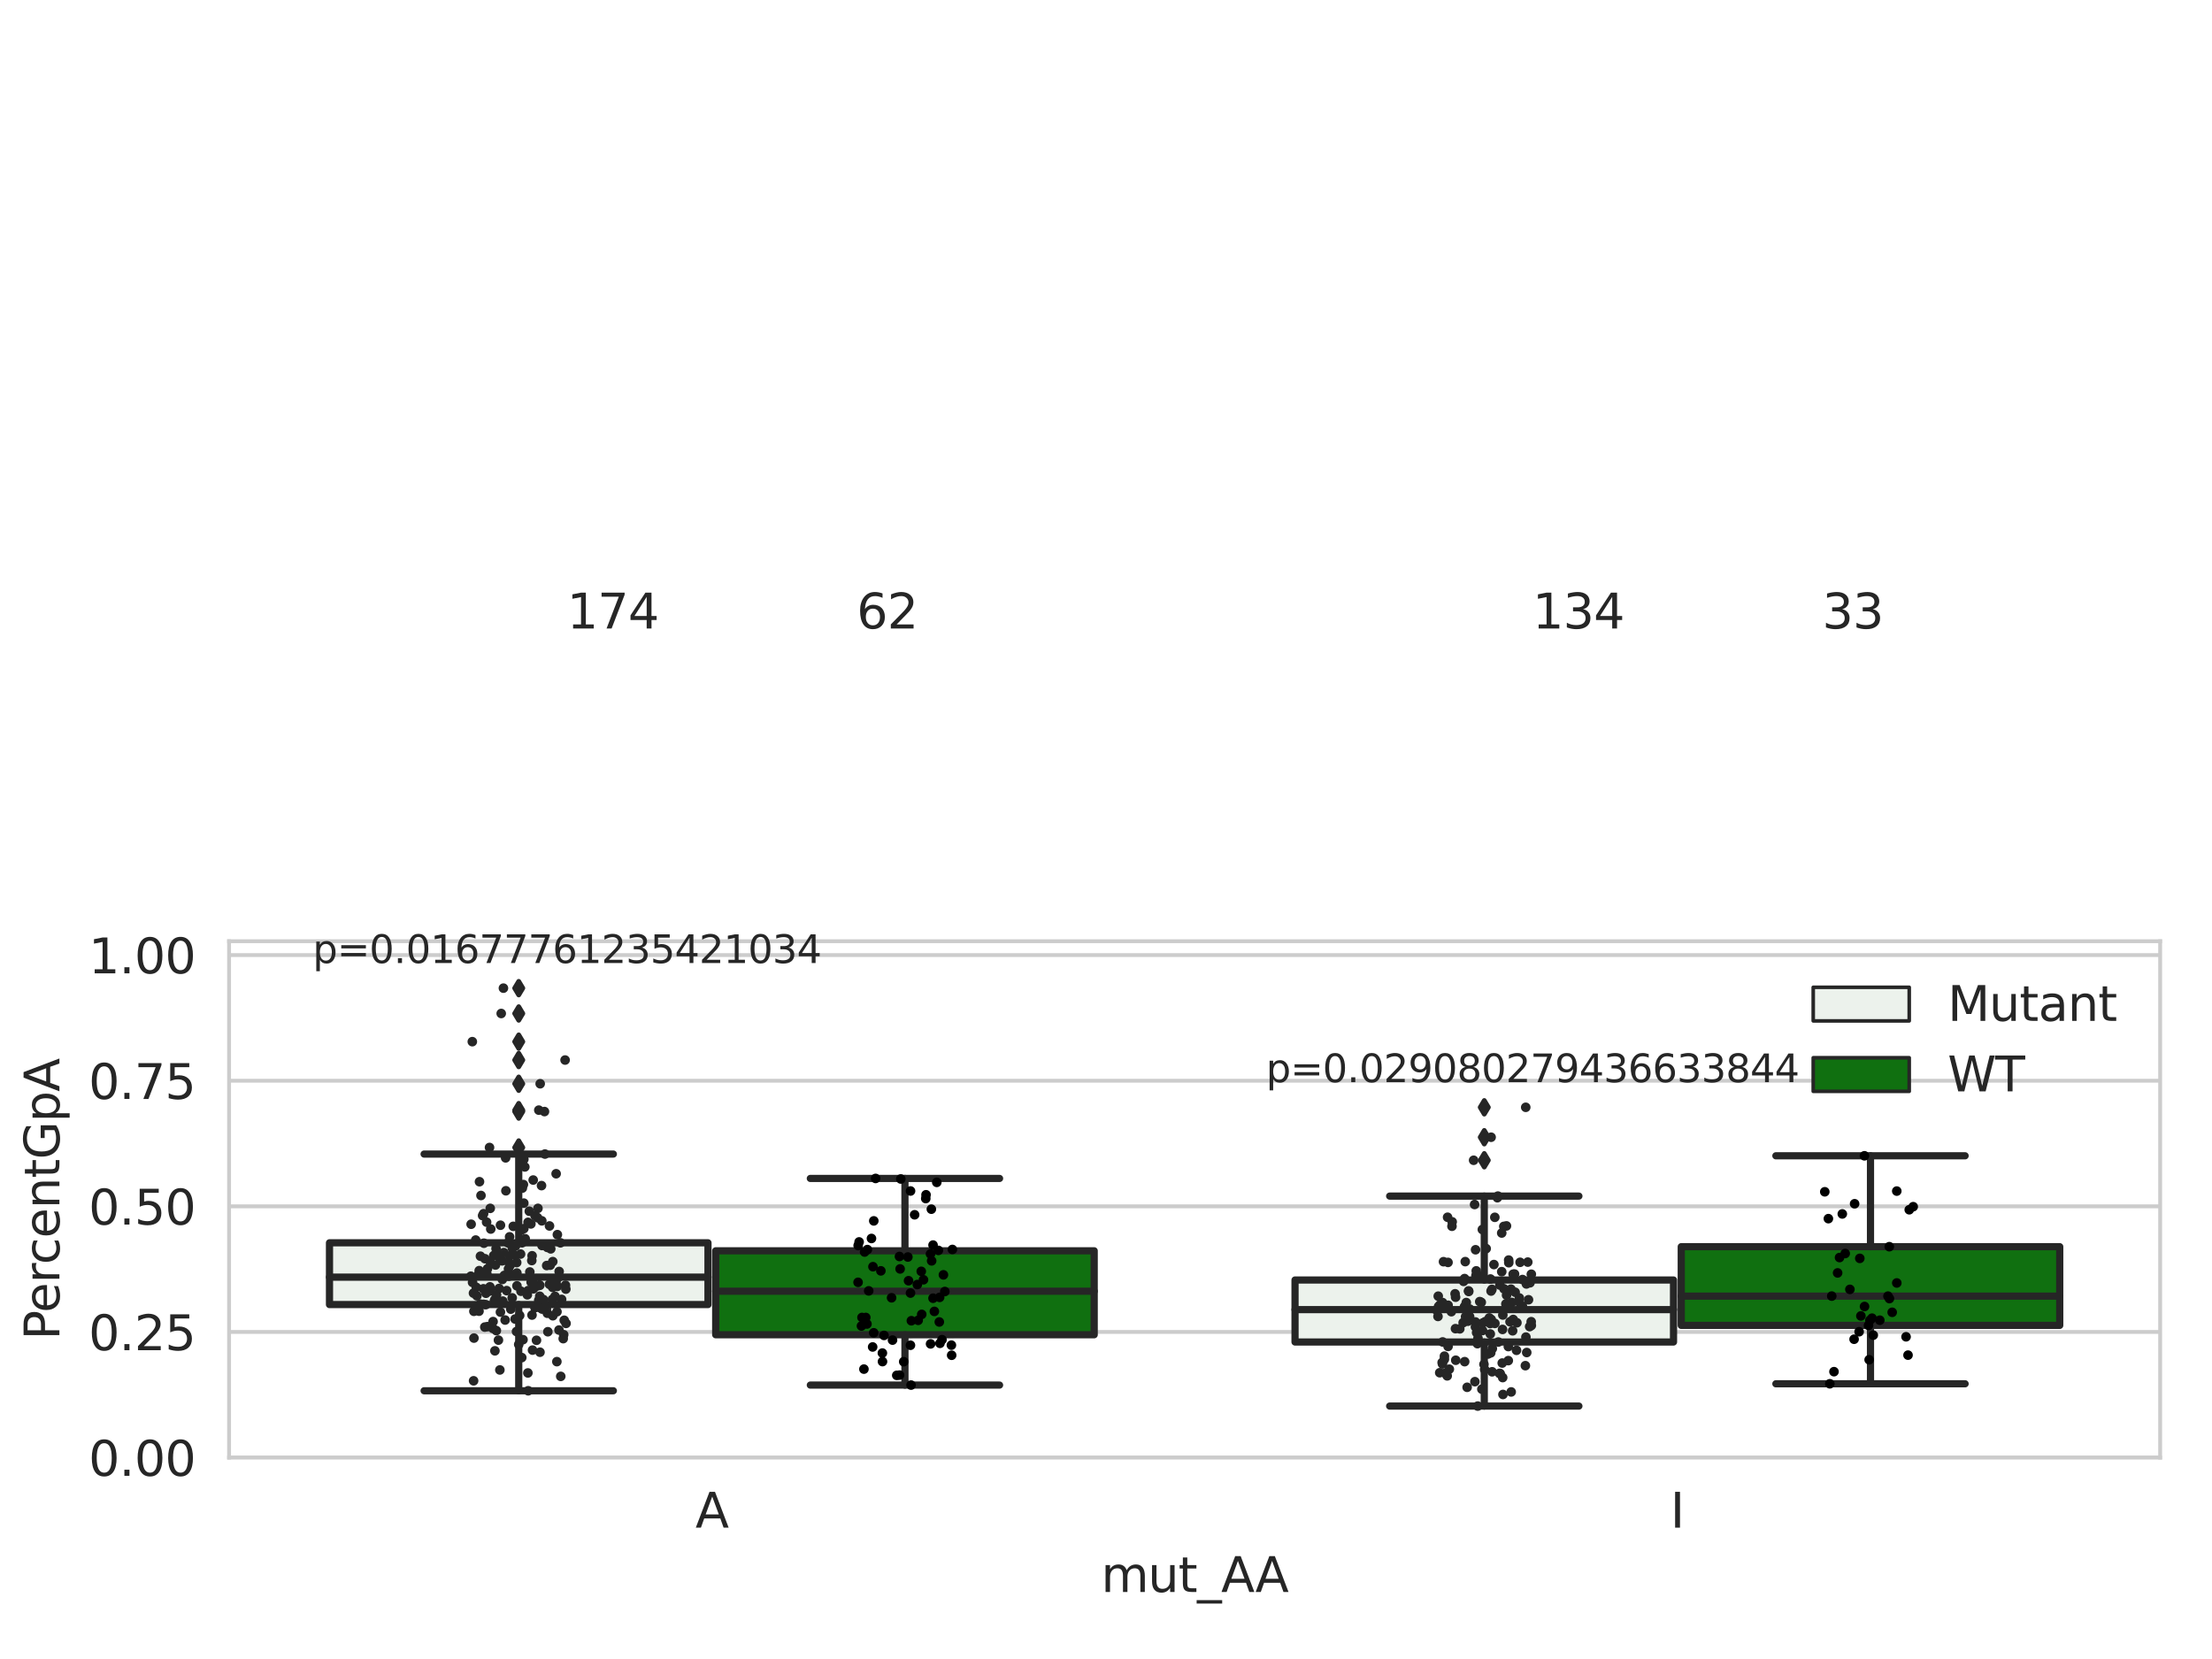 <?xml version="1.0" encoding="utf-8" standalone="no"?>
<!DOCTYPE svg PUBLIC "-//W3C//DTD SVG 1.1//EN"
  "http://www.w3.org/Graphics/SVG/1.1/DTD/svg11.dtd">
<svg xmlns:xlink="http://www.w3.org/1999/xlink" width="460.8pt" height="345.6pt" viewBox="0 0 460.8 345.6" xmlns="http://www.w3.org/2000/svg" version="1.1">
 <defs>
  <style type="text/css">*{stroke-linejoin: round; stroke-linecap: butt}</style>
 </defs>
 <g id="figure_1">
  <g id="patch_1">
   <path d="M 0 345.6 
L 460.8 345.6 
L 460.8 0 
L 0 0 
z
" style="fill: #ffffff"/>
  </g>
  <g id="axes_1">
   <g id="patch_2">
    <path d="M 47.72 303.64 
L 450 303.64 
L 450 196.071 
L 47.72 196.071 
z
" style="fill: #ffffff"/>
   </g>
   <g id="matplotlib.axis_1">
    <g id="xtick_1">
     <g id="text_1">
      <!-- A -->
      <g style="fill: #262626" transform="translate(144.87 318.238) scale(0.1 -0.1)">
       <defs>
        <path id="DejaVuSans-41" d="M 2188 4044 
L 1331 1722 
L 3047 1722 
L 2188 4044 
z
M 1831 4666 
L 2547 4666 
L 4325 0 
L 3669 0 
L 3244 1197 
L 1141 1197 
L 716 0 
L 50 0 
L 1831 4666 
z
" transform="scale(0.016)"/>
       </defs>
       <use xlink:href="#DejaVuSans-41"/>
      </g>
     </g>
    </g>
    <g id="xtick_2">
     <g id="text_2">
      <!-- I -->
      <g style="fill: #262626" transform="translate(347.955 318.238) scale(0.1 -0.1)">
       <defs>
        <path id="DejaVuSans-49" d="M 628 4666 
L 1259 4666 
L 1259 0 
L 628 0 
L 628 4666 
z
" transform="scale(0.016)"/>
       </defs>
       <use xlink:href="#DejaVuSans-49"/>
      </g>
     </g>
    </g>
    <g id="text_3">
     <!-- mut_AA -->
     <g style="fill: #262626" transform="translate(229.383 331.638) scale(0.1 -0.1)">
      <defs>
       <path id="DejaVuSans-6d" d="M 3328 2828 
Q 3544 3216 3844 3400 
Q 4144 3584 4550 3584 
Q 5097 3584 5394 3201 
Q 5691 2819 5691 2113 
L 5691 0 
L 5113 0 
L 5113 2094 
Q 5113 2597 4934 2840 
Q 4756 3084 4391 3084 
Q 3944 3084 3684 2787 
Q 3425 2491 3425 1978 
L 3425 0 
L 2847 0 
L 2847 2094 
Q 2847 2600 2669 2842 
Q 2491 3084 2119 3084 
Q 1678 3084 1418 2786 
Q 1159 2488 1159 1978 
L 1159 0 
L 581 0 
L 581 3500 
L 1159 3500 
L 1159 2956 
Q 1356 3278 1631 3431 
Q 1906 3584 2284 3584 
Q 2666 3584 2933 3390 
Q 3200 3197 3328 2828 
z
" transform="scale(0.016)"/>
       <path id="DejaVuSans-75" d="M 544 1381 
L 544 3500 
L 1119 3500 
L 1119 1403 
Q 1119 906 1312 657 
Q 1506 409 1894 409 
Q 2359 409 2629 706 
Q 2900 1003 2900 1516 
L 2900 3500 
L 3475 3500 
L 3475 0 
L 2900 0 
L 2900 538 
Q 2691 219 2414 64 
Q 2138 -91 1772 -91 
Q 1169 -91 856 284 
Q 544 659 544 1381 
z
M 1991 3584 
L 1991 3584 
z
" transform="scale(0.016)"/>
       <path id="DejaVuSans-74" d="M 1172 4494 
L 1172 3500 
L 2356 3500 
L 2356 3053 
L 1172 3053 
L 1172 1153 
Q 1172 725 1289 603 
Q 1406 481 1766 481 
L 2356 481 
L 2356 0 
L 1766 0 
Q 1100 0 847 248 
Q 594 497 594 1153 
L 594 3053 
L 172 3053 
L 172 3500 
L 594 3500 
L 594 4494 
L 1172 4494 
z
" transform="scale(0.016)"/>
       <path id="DejaVuSans-5f" d="M 3263 -1063 
L 3263 -1509 
L -63 -1509 
L -63 -1063 
L 3263 -1063 
z
" transform="scale(0.016)"/>
      </defs>
      <use xlink:href="#DejaVuSans-6d"/>
      <use xlink:href="#DejaVuSans-75" x="97.412"/>
      <use xlink:href="#DejaVuSans-74" x="160.791"/>
      <use xlink:href="#DejaVuSans-5f" x="200"/>
      <use xlink:href="#DejaVuSans-41" x="250"/>
      <use xlink:href="#DejaVuSans-41" x="321.158"/>
     </g>
    </g>
   </g>
   <g id="matplotlib.axis_2">
    <g id="ytick_1">
     <g id="line2d_1">
      <path d="M 47.72 303.64 
L 450 303.64 
" clip-path="url(#p795f532d6a)" style="fill: none; stroke: #cccccc; stroke-width: 0.8; stroke-linecap: round"/>
     </g>
     <g id="text_4">
      <!-- 0.00 -->
      <g style="fill: #262626" transform="translate(18.454 307.439) scale(0.1 -0.1)">
       <defs>
        <path id="DejaVuSans-30" d="M 2034 4250 
Q 1547 4250 1301 3770 
Q 1056 3291 1056 2328 
Q 1056 1369 1301 889 
Q 1547 409 2034 409 
Q 2525 409 2770 889 
Q 3016 1369 3016 2328 
Q 3016 3291 2770 3770 
Q 2525 4250 2034 4250 
z
M 2034 4750 
Q 2819 4750 3233 4129 
Q 3647 3509 3647 2328 
Q 3647 1150 3233 529 
Q 2819 -91 2034 -91 
Q 1250 -91 836 529 
Q 422 1150 422 2328 
Q 422 3509 836 4129 
Q 1250 4750 2034 4750 
z
" transform="scale(0.016)"/>
        <path id="DejaVuSans-2e" d="M 684 794 
L 1344 794 
L 1344 0 
L 684 0 
L 684 794 
z
" transform="scale(0.016)"/>
       </defs>
       <use xlink:href="#DejaVuSans-30"/>
       <use xlink:href="#DejaVuSans-2e" x="63.623"/>
       <use xlink:href="#DejaVuSans-30" x="95.41"/>
       <use xlink:href="#DejaVuSans-30" x="159.033"/>
      </g>
     </g>
    </g>
    <g id="ytick_2">
     <g id="line2d_2">
      <path d="M 47.72 277.471 
L 450 277.471 
" clip-path="url(#p795f532d6a)" style="fill: none; stroke: #cccccc; stroke-width: 0.8; stroke-linecap: round"/>
     </g>
     <g id="text_5">
      <!-- 0.25 -->
      <g style="fill: #262626" transform="translate(18.454 281.27) scale(0.1 -0.1)">
       <defs>
        <path id="DejaVuSans-32" d="M 1228 531 
L 3431 531 
L 3431 0 
L 469 0 
L 469 531 
Q 828 903 1448 1529 
Q 2069 2156 2228 2338 
Q 2531 2678 2651 2914 
Q 2772 3150 2772 3378 
Q 2772 3750 2511 3984 
Q 2250 4219 1831 4219 
Q 1534 4219 1204 4116 
Q 875 4013 500 3803 
L 500 4441 
Q 881 4594 1212 4672 
Q 1544 4750 1819 4750 
Q 2544 4750 2975 4387 
Q 3406 4025 3406 3419 
Q 3406 3131 3298 2873 
Q 3191 2616 2906 2266 
Q 2828 2175 2409 1742 
Q 1991 1309 1228 531 
z
" transform="scale(0.016)"/>
        <path id="DejaVuSans-35" d="M 691 4666 
L 3169 4666 
L 3169 4134 
L 1269 4134 
L 1269 2991 
Q 1406 3038 1543 3061 
Q 1681 3084 1819 3084 
Q 2600 3084 3056 2656 
Q 3513 2228 3513 1497 
Q 3513 744 3044 326 
Q 2575 -91 1722 -91 
Q 1428 -91 1123 -41 
Q 819 9 494 109 
L 494 744 
Q 775 591 1075 516 
Q 1375 441 1709 441 
Q 2250 441 2565 725 
Q 2881 1009 2881 1497 
Q 2881 1984 2565 2268 
Q 2250 2553 1709 2553 
Q 1456 2553 1204 2497 
Q 953 2441 691 2322 
L 691 4666 
z
" transform="scale(0.016)"/>
       </defs>
       <use xlink:href="#DejaVuSans-30"/>
       <use xlink:href="#DejaVuSans-2e" x="63.623"/>
       <use xlink:href="#DejaVuSans-32" x="95.41"/>
       <use xlink:href="#DejaVuSans-35" x="159.033"/>
      </g>
     </g>
    </g>
    <g id="ytick_3">
     <g id="line2d_3">
      <path d="M 47.72 251.302 
L 450 251.302 
" clip-path="url(#p795f532d6a)" style="fill: none; stroke: #cccccc; stroke-width: 0.8; stroke-linecap: round"/>
     </g>
     <g id="text_6">
      <!-- 0.50 -->
      <g style="fill: #262626" transform="translate(18.454 255.101) scale(0.1 -0.1)">
       <use xlink:href="#DejaVuSans-30"/>
       <use xlink:href="#DejaVuSans-2e" x="63.623"/>
       <use xlink:href="#DejaVuSans-35" x="95.41"/>
       <use xlink:href="#DejaVuSans-30" x="159.033"/>
      </g>
     </g>
    </g>
    <g id="ytick_4">
     <g id="line2d_4">
      <path d="M 47.72 225.133 
L 450 225.133 
" clip-path="url(#p795f532d6a)" style="fill: none; stroke: #cccccc; stroke-width: 0.8; stroke-linecap: round"/>
     </g>
     <g id="text_7">
      <!-- 0.75 -->
      <g style="fill: #262626" transform="translate(18.454 228.932) scale(0.1 -0.1)">
       <defs>
        <path id="DejaVuSans-37" d="M 525 4666 
L 3525 4666 
L 3525 4397 
L 1831 0 
L 1172 0 
L 2766 4134 
L 525 4134 
L 525 4666 
z
" transform="scale(0.016)"/>
       </defs>
       <use xlink:href="#DejaVuSans-30"/>
       <use xlink:href="#DejaVuSans-2e" x="63.623"/>
       <use xlink:href="#DejaVuSans-37" x="95.41"/>
       <use xlink:href="#DejaVuSans-35" x="159.033"/>
      </g>
     </g>
    </g>
    <g id="ytick_5">
     <g id="line2d_5">
      <path d="M 47.72 198.964 
L 450 198.964 
" clip-path="url(#p795f532d6a)" style="fill: none; stroke: #cccccc; stroke-width: 0.8; stroke-linecap: round"/>
     </g>
     <g id="text_8">
      <!-- 1.00 -->
      <g style="fill: #262626" transform="translate(18.454 202.763) scale(0.1 -0.1)">
       <defs>
        <path id="DejaVuSans-31" d="M 794 531 
L 1825 531 
L 1825 4091 
L 703 3866 
L 703 4441 
L 1819 4666 
L 2450 4666 
L 2450 531 
L 3481 531 
L 3481 0 
L 794 0 
L 794 531 
z
" transform="scale(0.016)"/>
       </defs>
       <use xlink:href="#DejaVuSans-31"/>
       <use xlink:href="#DejaVuSans-2e" x="63.623"/>
       <use xlink:href="#DejaVuSans-30" x="95.41"/>
       <use xlink:href="#DejaVuSans-30" x="159.033"/>
      </g>
     </g>
    </g>
    <g id="text_9">
     <!-- PercentGpA -->
     <g style="fill: #262626" transform="translate(12.375 279.132) rotate(-90) scale(0.1 -0.1)">
      <defs>
       <path id="DejaVuSans-50" d="M 1259 4147 
L 1259 2394 
L 2053 2394 
Q 2494 2394 2734 2622 
Q 2975 2850 2975 3272 
Q 2975 3691 2734 3919 
Q 2494 4147 2053 4147 
L 1259 4147 
z
M 628 4666 
L 2053 4666 
Q 2838 4666 3239 4311 
Q 3641 3956 3641 3272 
Q 3641 2581 3239 2228 
Q 2838 1875 2053 1875 
L 1259 1875 
L 1259 0 
L 628 0 
L 628 4666 
z
" transform="scale(0.016)"/>
       <path id="DejaVuSans-65" d="M 3597 1894 
L 3597 1613 
L 953 1613 
Q 991 1019 1311 708 
Q 1631 397 2203 397 
Q 2534 397 2845 478 
Q 3156 559 3463 722 
L 3463 178 
Q 3153 47 2828 -22 
Q 2503 -91 2169 -91 
Q 1331 -91 842 396 
Q 353 884 353 1716 
Q 353 2575 817 3079 
Q 1281 3584 2069 3584 
Q 2775 3584 3186 3129 
Q 3597 2675 3597 1894 
z
M 3022 2063 
Q 3016 2534 2758 2815 
Q 2500 3097 2075 3097 
Q 1594 3097 1305 2825 
Q 1016 2553 972 2059 
L 3022 2063 
z
" transform="scale(0.016)"/>
       <path id="DejaVuSans-72" d="M 2631 2963 
Q 2534 3019 2420 3045 
Q 2306 3072 2169 3072 
Q 1681 3072 1420 2755 
Q 1159 2438 1159 1844 
L 1159 0 
L 581 0 
L 581 3500 
L 1159 3500 
L 1159 2956 
Q 1341 3275 1631 3429 
Q 1922 3584 2338 3584 
Q 2397 3584 2469 3576 
Q 2541 3569 2628 3553 
L 2631 2963 
z
" transform="scale(0.016)"/>
       <path id="DejaVuSans-63" d="M 3122 3366 
L 3122 2828 
Q 2878 2963 2633 3030 
Q 2388 3097 2138 3097 
Q 1578 3097 1268 2742 
Q 959 2388 959 1747 
Q 959 1106 1268 751 
Q 1578 397 2138 397 
Q 2388 397 2633 464 
Q 2878 531 3122 666 
L 3122 134 
Q 2881 22 2623 -34 
Q 2366 -91 2075 -91 
Q 1284 -91 818 406 
Q 353 903 353 1747 
Q 353 2603 823 3093 
Q 1294 3584 2113 3584 
Q 2378 3584 2631 3529 
Q 2884 3475 3122 3366 
z
" transform="scale(0.016)"/>
       <path id="DejaVuSans-6e" d="M 3513 2113 
L 3513 0 
L 2938 0 
L 2938 2094 
Q 2938 2591 2744 2837 
Q 2550 3084 2163 3084 
Q 1697 3084 1428 2787 
Q 1159 2491 1159 1978 
L 1159 0 
L 581 0 
L 581 3500 
L 1159 3500 
L 1159 2956 
Q 1366 3272 1645 3428 
Q 1925 3584 2291 3584 
Q 2894 3584 3203 3211 
Q 3513 2838 3513 2113 
z
" transform="scale(0.016)"/>
       <path id="DejaVuSans-47" d="M 3809 666 
L 3809 1919 
L 2778 1919 
L 2778 2438 
L 4434 2438 
L 4434 434 
Q 4069 175 3628 42 
Q 3188 -91 2688 -91 
Q 1594 -91 976 548 
Q 359 1188 359 2328 
Q 359 3472 976 4111 
Q 1594 4750 2688 4750 
Q 3144 4750 3555 4637 
Q 3966 4525 4313 4306 
L 4313 3634 
Q 3963 3931 3569 4081 
Q 3175 4231 2741 4231 
Q 1884 4231 1454 3753 
Q 1025 3275 1025 2328 
Q 1025 1384 1454 906 
Q 1884 428 2741 428 
Q 3075 428 3337 486 
Q 3600 544 3809 666 
z
" transform="scale(0.016)"/>
       <path id="DejaVuSans-70" d="M 1159 525 
L 1159 -1331 
L 581 -1331 
L 581 3500 
L 1159 3500 
L 1159 2969 
Q 1341 3281 1617 3432 
Q 1894 3584 2278 3584 
Q 2916 3584 3314 3078 
Q 3713 2572 3713 1747 
Q 3713 922 3314 415 
Q 2916 -91 2278 -91 
Q 1894 -91 1617 61 
Q 1341 213 1159 525 
z
M 3116 1747 
Q 3116 2381 2855 2742 
Q 2594 3103 2138 3103 
Q 1681 3103 1420 2742 
Q 1159 2381 1159 1747 
Q 1159 1113 1420 752 
Q 1681 391 2138 391 
Q 2594 391 2855 752 
Q 3116 1113 3116 1747 
z
" transform="scale(0.016)"/>
      </defs>
      <use xlink:href="#DejaVuSans-50"/>
      <use xlink:href="#DejaVuSans-65" x="56.678"/>
      <use xlink:href="#DejaVuSans-72" x="118.201"/>
      <use xlink:href="#DejaVuSans-63" x="157.064"/>
      <use xlink:href="#DejaVuSans-65" x="212.045"/>
      <use xlink:href="#DejaVuSans-6e" x="273.568"/>
      <use xlink:href="#DejaVuSans-74" x="336.947"/>
      <use xlink:href="#DejaVuSans-47" x="376.156"/>
      <use xlink:href="#DejaVuSans-70" x="453.646"/>
      <use xlink:href="#DejaVuSans-41" x="517.123"/>
     </g>
    </g>
   </g>
   <g id="patch_3">
    <path d="M 68.639 271.766 
L 147.485 271.766 
L 147.485 258.897 
L 68.639 258.897 
L 68.639 271.766 
z
" clip-path="url(#p795f532d6a)" style="fill: #ecf2ec; stroke: #262626; stroke-width: 1.5; stroke-linejoin: miter"/>
   </g>
   <g id="patch_4">
    <path d="M 149.095 278.053 
L 227.941 278.053 
L 227.941 260.564 
L 149.095 260.564 
L 149.095 278.053 
z
" clip-path="url(#p795f532d6a)" style="fill: #107010; stroke: #262626; stroke-width: 1.5; stroke-linejoin: miter"/>
   </g>
   <g id="patch_5">
    <path d="M 269.779 279.564 
L 348.625 279.564 
L 348.625 266.647 
L 269.779 266.647 
L 269.779 279.564 
z
" clip-path="url(#p795f532d6a)" style="fill: #ecf2ec; stroke: #262626; stroke-width: 1.5; stroke-linejoin: miter"/>
   </g>
   <g id="patch_6">
    <path d="M 350.235 276.103 
L 429.081 276.103 
L 429.081 259.708 
L 350.235 259.708 
L 350.235 276.103 
z
" clip-path="url(#p795f532d6a)" style="fill: #107010; stroke: #262626; stroke-width: 1.5; stroke-linejoin: miter"/>
   </g>
   <g id="patch_7">
    <path d="M 148.29 303.64 
L 148.29 303.64 
L 148.29 303.64 
L 148.29 303.64 
z
" clip-path="url(#p795f532d6a)" style="fill: #ecf2ec; stroke: #262626; stroke-width: 0.75; stroke-linejoin: miter"/>
   </g>
   <g id="patch_8">
    <path d="M 148.29 303.64 
L 148.29 303.64 
L 148.29 303.64 
L 148.29 303.64 
z
" clip-path="url(#p795f532d6a)" style="fill: #107010; stroke: #262626; stroke-width: 0.75; stroke-linejoin: miter"/>
   </g>
   <g id="PathCollection_1"/>
   <g id="PathCollection_2"/>
   <g id="line2d_6">
    <path d="M 108.062 271.766 
L 108.062 289.723 
" clip-path="url(#p795f532d6a)" style="fill: none; stroke: #262626; stroke-width: 1.5; stroke-linecap: round"/>
   </g>
   <g id="line2d_7">
    <path d="M 108.062 258.897 
L 108.062 240.411 
" clip-path="url(#p795f532d6a)" style="fill: none; stroke: #262626; stroke-width: 1.5; stroke-linecap: round"/>
   </g>
   <g id="line2d_8">
    <path d="M 88.35 289.723 
L 127.774 289.723 
" clip-path="url(#p795f532d6a)" style="fill: none; stroke: #262626; stroke-width: 1.5; stroke-linecap: round"/>
   </g>
   <g id="line2d_9">
    <path d="M 88.35 240.411 
L 127.774 240.411 
" clip-path="url(#p795f532d6a)" style="fill: none; stroke: #262626; stroke-width: 1.5; stroke-linecap: round"/>
   </g>
   <g id="line2d_10">
    <defs>
     <path id="m8686d6fe1d" d="M -0 1.414 
L 0.849 0 
L 0 -1.414 
L -0.849 -0 
z
" style="stroke: #262626; stroke-linejoin: miter"/>
    </defs>
    <g clip-path="url(#p795f532d6a)">
     <use xlink:href="#m8686d6fe1d" x="108.062" y="211.128" style="fill: #262626; stroke: #262626; stroke-linejoin: miter"/>
     <use xlink:href="#m8686d6fe1d" x="108.062" y="231.56" style="fill: #262626; stroke: #262626; stroke-linejoin: miter"/>
     <use xlink:href="#m8686d6fe1d" x="108.062" y="216.997" style="fill: #262626; stroke: #262626; stroke-linejoin: miter"/>
     <use xlink:href="#m8686d6fe1d" x="108.062" y="225.766" style="fill: #262626; stroke: #262626; stroke-linejoin: miter"/>
     <use xlink:href="#m8686d6fe1d" x="108.062" y="220.825" style="fill: #262626; stroke: #262626; stroke-linejoin: miter"/>
     <use xlink:href="#m8686d6fe1d" x="108.062" y="205.85" style="fill: #262626; stroke: #262626; stroke-linejoin: miter"/>
     <use xlink:href="#m8686d6fe1d" x="108.062" y="231.261" style="fill: #262626; stroke: #262626; stroke-linejoin: miter"/>
     <use xlink:href="#m8686d6fe1d" x="108.062" y="239.044" style="fill: #262626; stroke: #262626; stroke-linejoin: miter"/>
    </g>
   </g>
   <g id="line2d_11">
    <path d="M 188.518 278.053 
L 188.518 288.538 
" clip-path="url(#p795f532d6a)" style="fill: none; stroke: #262626; stroke-width: 1.5; stroke-linecap: round"/>
   </g>
   <g id="line2d_12">
    <path d="M 188.518 260.564 
L 188.518 245.491 
" clip-path="url(#p795f532d6a)" style="fill: none; stroke: #262626; stroke-width: 1.5; stroke-linecap: round"/>
   </g>
   <g id="line2d_13">
    <path d="M 168.806 288.538 
L 208.23 288.538 
" clip-path="url(#p795f532d6a)" style="fill: none; stroke: #262626; stroke-width: 1.5; stroke-linecap: round"/>
   </g>
   <g id="line2d_14">
    <path d="M 168.806 245.491 
L 208.23 245.491 
" clip-path="url(#p795f532d6a)" style="fill: none; stroke: #262626; stroke-width: 1.5; stroke-linecap: round"/>
   </g>
   <g id="line2d_15"/>
   <g id="line2d_16">
    <path d="M 309.202 279.564 
L 309.202 292.909 
" clip-path="url(#p795f532d6a)" style="fill: none; stroke: #262626; stroke-width: 1.5; stroke-linecap: round"/>
   </g>
   <g id="line2d_17">
    <path d="M 309.202 266.647 
L 309.202 249.17 
" clip-path="url(#p795f532d6a)" style="fill: none; stroke: #262626; stroke-width: 1.5; stroke-linecap: round"/>
   </g>
   <g id="line2d_18">
    <path d="M 289.49 292.909 
L 328.914 292.909 
" clip-path="url(#p795f532d6a)" style="fill: none; stroke: #262626; stroke-width: 1.5; stroke-linecap: round"/>
   </g>
   <g id="line2d_19">
    <path d="M 289.49 249.17 
L 328.914 249.17 
" clip-path="url(#p795f532d6a)" style="fill: none; stroke: #262626; stroke-width: 1.5; stroke-linecap: round"/>
   </g>
   <g id="line2d_20">
    <g clip-path="url(#p795f532d6a)">
     <use xlink:href="#m8686d6fe1d" x="309.202" y="236.906" style="fill: #262626; stroke: #262626; stroke-linejoin: miter"/>
     <use xlink:href="#m8686d6fe1d" x="309.202" y="241.704" style="fill: #262626; stroke: #262626; stroke-linejoin: miter"/>
     <use xlink:href="#m8686d6fe1d" x="309.202" y="230.672" style="fill: #262626; stroke: #262626; stroke-linejoin: miter"/>
    </g>
   </g>
   <g id="line2d_21">
    <path d="M 389.658 276.103 
L 389.658 288.268 
" clip-path="url(#p795f532d6a)" style="fill: none; stroke: #262626; stroke-width: 1.5; stroke-linecap: round"/>
   </g>
   <g id="line2d_22">
    <path d="M 389.658 259.708 
L 389.658 240.773 
" clip-path="url(#p795f532d6a)" style="fill: none; stroke: #262626; stroke-width: 1.5; stroke-linecap: round"/>
   </g>
   <g id="line2d_23">
    <path d="M 369.946 288.268 
L 409.37 288.268 
" clip-path="url(#p795f532d6a)" style="fill: none; stroke: #262626; stroke-width: 1.5; stroke-linecap: round"/>
   </g>
   <g id="line2d_24">
    <path d="M 369.946 240.773 
L 409.37 240.773 
" clip-path="url(#p795f532d6a)" style="fill: none; stroke: #262626; stroke-width: 1.5; stroke-linecap: round"/>
   </g>
   <g id="line2d_25"/>
   <g id="line2d_26">
    <path d="M 68.639 266.054 
L 147.485 266.054 
" clip-path="url(#p795f532d6a)" style="fill: none; stroke: #262626; stroke-width: 1.5; stroke-linecap: round"/>
   </g>
   <g id="line2d_27">
    <path d="M 149.095 268.981 
L 227.941 268.981 
" clip-path="url(#p795f532d6a)" style="fill: none; stroke: #262626; stroke-width: 1.5; stroke-linecap: round"/>
   </g>
   <g id="line2d_28">
    <path d="M 269.779 272.813 
L 348.625 272.813 
" clip-path="url(#p795f532d6a)" style="fill: none; stroke: #262626; stroke-width: 1.5; stroke-linecap: round"/>
   </g>
   <g id="line2d_29">
    <path d="M 350.235 270.009 
L 429.081 270.009 
" clip-path="url(#p795f532d6a)" style="fill: none; stroke: #262626; stroke-width: 1.5; stroke-linecap: round"/>
   </g>
   <g id="patch_9">
    <path d="M 47.72 303.64 
L 47.72 196.071 
" style="fill: none; stroke: #cccccc; stroke-width: 0.8; stroke-linejoin: miter; stroke-linecap: square"/>
   </g>
   <g id="patch_10">
    <path d="M 450 303.64 
L 450 196.071 
" style="fill: none; stroke: #cccccc; stroke-width: 0.8; stroke-linejoin: miter; stroke-linecap: square"/>
   </g>
   <g id="patch_11">
    <path d="M 47.72 303.64 
L 450 303.64 
" style="fill: none; stroke: #cccccc; stroke-width: 0.8; stroke-linejoin: miter; stroke-linecap: square"/>
   </g>
   <g id="patch_12">
    <path d="M 47.72 196.071 
L 450 196.071 
" style="fill: none; stroke: #cccccc; stroke-width: 0.8; stroke-linejoin: miter; stroke-linecap: square"/>
   </g>
   <g id="PathCollection_3">
    <defs>
     <path id="C0_0_560547c68e" d="M 0 1 
C 0.265 1 0.52 0.895 0.707 0.707 
C 0.895 0.52 1 0.265 1 -0 
C 1 -0.265 0.895 -0.52 0.707 -0.707 
C 0.52 -0.895 0.265 -1 0 -1 
C -0.265 -1 -0.52 -0.895 -0.707 -0.707 
C -0.895 -0.52 -1 -0.265 -1 0 
C -1 0.265 -0.895 0.52 -0.707 0.707 
C -0.52 0.895 -0.265 1 0 1 
z
"/>
    </defs>
    <g clip-path="url(#p795f532d6a)">
     <use xlink:href="#C0_0_560547c68e" x="114.733" y="260.162" style="fill: #262626"/>
    </g>
    <g clip-path="url(#p795f532d6a)">
     <use xlink:href="#C0_0_560547c68e" x="113.526" y="240.411" style="fill: #262626"/>
    </g>
    <g clip-path="url(#p795f532d6a)">
     <use xlink:href="#C0_0_560547c68e" x="116.029" y="273.261" style="fill: #262626"/>
    </g>
    <g clip-path="url(#p795f532d6a)">
     <use xlink:href="#C0_0_560547c68e" x="104.414" y="211.128" style="fill: #262626"/>
    </g>
    <g clip-path="url(#p795f532d6a)">
     <use xlink:href="#C0_0_560547c68e" x="103.4" y="277.194" style="fill: #262626"/>
    </g>
    <g clip-path="url(#p795f532d6a)">
     <use xlink:href="#C0_0_560547c68e" x="104.248" y="273.338" style="fill: #262626"/>
    </g>
    <g clip-path="url(#p795f532d6a)">
     <use xlink:href="#C0_0_560547c68e" x="99.216" y="268.173" style="fill: #262626"/>
    </g>
    <g clip-path="url(#p795f532d6a)">
     <use xlink:href="#C0_0_560547c68e" x="113.219" y="270.73" style="fill: #262626"/>
    </g>
    <g clip-path="url(#p795f532d6a)">
     <use xlink:href="#C0_0_560547c68e" x="107.679" y="265.196" style="fill: #262626"/>
    </g>
    <g clip-path="url(#p795f532d6a)">
     <use xlink:href="#C0_0_560547c68e" x="108.528" y="268.987" style="fill: #262626"/>
    </g>
    <g clip-path="url(#p795f532d6a)">
     <use xlink:href="#C0_0_560547c68e" x="101.41" y="265.325" style="fill: #262626"/>
    </g>
    <g clip-path="url(#p795f532d6a)">
     <use xlink:href="#C0_0_560547c68e" x="102.065" y="268.069" style="fill: #262626"/>
    </g>
    <g clip-path="url(#p795f532d6a)">
     <use xlink:href="#C0_0_560547c68e" x="112.873" y="254.324" style="fill: #262626"/>
    </g>
    <g clip-path="url(#p795f532d6a)">
     <use xlink:href="#C0_0_560547c68e" x="99.353" y="269.941" style="fill: #262626"/>
    </g>
    <g clip-path="url(#p795f532d6a)">
     <use xlink:href="#C0_0_560547c68e" x="109.407" y="258.056" style="fill: #262626"/>
    </g>
    <g clip-path="url(#p795f532d6a)">
     <use xlink:href="#C0_0_560547c68e" x="109.125" y="241.506" style="fill: #262626"/>
    </g>
    <g clip-path="url(#p795f532d6a)">
     <use xlink:href="#C0_0_560547c68e" x="110.848" y="261.598" style="fill: #262626"/>
    </g>
    <g clip-path="url(#p795f532d6a)">
     <use xlink:href="#C0_0_560547c68e" x="102.717" y="275.31" style="fill: #262626"/>
    </g>
    <g clip-path="url(#p795f532d6a)">
     <use xlink:href="#C0_0_560547c68e" x="101.234" y="269.406" style="fill: #262626"/>
    </g>
    <g clip-path="url(#p795f532d6a)">
     <use xlink:href="#C0_0_560547c68e" x="114.025" y="273.575" style="fill: #262626"/>
    </g>
    <g clip-path="url(#p795f532d6a)">
     <use xlink:href="#C0_0_560547c68e" x="109.97" y="286.009" style="fill: #262626"/>
    </g>
    <g clip-path="url(#p795f532d6a)">
     <use xlink:href="#C0_0_560547c68e" x="108.693" y="282.811" style="fill: #262626"/>
    </g>
    <g clip-path="url(#p795f532d6a)">
     <use xlink:href="#C0_0_560547c68e" x="112.489" y="281.689" style="fill: #262626"/>
    </g>
    <g clip-path="url(#p795f532d6a)">
     <use xlink:href="#C0_0_560547c68e" x="106.158" y="257.652" style="fill: #262626"/>
    </g>
    <g clip-path="url(#p795f532d6a)">
     <use xlink:href="#C0_0_560547c68e" x="98.088" y="265.86" style="fill: #262626"/>
    </g>
    <g clip-path="url(#p795f532d6a)">
     <use xlink:href="#C0_0_560547c68e" x="100.809" y="258.983" style="fill: #262626"/>
    </g>
    <g clip-path="url(#p795f532d6a)">
     <use xlink:href="#C0_0_560547c68e" x="105.389" y="248.061" style="fill: #262626"/>
    </g>
    <g clip-path="url(#p795f532d6a)">
     <use xlink:href="#C0_0_560547c68e" x="102.043" y="262.734" style="fill: #262626"/>
    </g>
    <g clip-path="url(#p795f532d6a)">
     <use xlink:href="#C0_0_560547c68e" x="103.085" y="270.753" style="fill: #262626"/>
    </g>
    <g clip-path="url(#p795f532d6a)">
     <use xlink:href="#C0_0_560547c68e" x="105.546" y="268.862" style="fill: #262626"/>
    </g>
    <g clip-path="url(#p795f532d6a)">
     <use xlink:href="#C0_0_560547c68e" x="103.97" y="268.416" style="fill: #262626"/>
    </g>
    <g clip-path="url(#p795f532d6a)">
     <use xlink:href="#C0_0_560547c68e" x="110.372" y="264.974" style="fill: #262626"/>
    </g>
    <g clip-path="url(#p795f532d6a)">
     <use xlink:href="#C0_0_560547c68e" x="109.033" y="246.763" style="fill: #262626"/>
    </g>
    <g clip-path="url(#p795f532d6a)">
     <use xlink:href="#C0_0_560547c68e" x="101.368" y="254.596" style="fill: #262626"/>
    </g>
    <g clip-path="url(#p795f532d6a)">
     <use xlink:href="#C0_0_560547c68e" x="117.538" y="275.035" style="fill: #262626"/>
    </g>
    <g clip-path="url(#p795f532d6a)">
     <use xlink:href="#C0_0_560547c68e" x="113.157" y="270.951" style="fill: #262626"/>
    </g>
    <g clip-path="url(#p795f532d6a)">
     <use xlink:href="#C0_0_560547c68e" x="103.441" y="269.767" style="fill: #262626"/>
    </g>
    <g clip-path="url(#p795f532d6a)">
     <use xlink:href="#C0_0_560547c68e" x="98.659" y="287.646" style="fill: #262626"/>
    </g>
    <g clip-path="url(#p795f532d6a)">
     <use xlink:href="#C0_0_560547c68e" x="110.645" y="267.105" style="fill: #262626"/>
    </g>
    <g clip-path="url(#p795f532d6a)">
     <use xlink:href="#C0_0_560547c68e" x="108.758" y="258.894" style="fill: #262626"/>
    </g>
    <g clip-path="url(#p795f532d6a)">
     <use xlink:href="#C0_0_560547c68e" x="105.928" y="264.327" style="fill: #262626"/>
    </g>
    <g clip-path="url(#p795f532d6a)">
     <use xlink:href="#C0_0_560547c68e" x="114.128" y="277.425" style="fill: #262626"/>
    </g>
    <g clip-path="url(#p795f532d6a)">
     <use xlink:href="#C0_0_560547c68e" x="110.003" y="254.634" style="fill: #262626"/>
    </g>
    <g clip-path="url(#p795f532d6a)">
     <use xlink:href="#C0_0_560547c68e" x="100.536" y="253.233" style="fill: #262626"/>
    </g>
    <g clip-path="url(#p795f532d6a)">
     <use xlink:href="#C0_0_560547c68e" x="99.1" y="258.326" style="fill: #262626"/>
    </g>
    <g clip-path="url(#p795f532d6a)">
     <use xlink:href="#C0_0_560547c68e" x="112.316" y="267.668" style="fill: #262626"/>
    </g>
    <g clip-path="url(#p795f532d6a)">
     <use xlink:href="#C0_0_560547c68e" x="112.44" y="270.033" style="fill: #262626"/>
    </g>
    <g clip-path="url(#p795f532d6a)">
     <use xlink:href="#C0_0_560547c68e" x="111.127" y="268.484" style="fill: #262626"/>
    </g>
    <g clip-path="url(#p795f532d6a)">
     <use xlink:href="#C0_0_560547c68e" x="116.816" y="286.724" style="fill: #262626"/>
    </g>
    <g clip-path="url(#p795f532d6a)">
     <use xlink:href="#C0_0_560547c68e" x="112.808" y="246.983" style="fill: #262626"/>
    </g>
    <g clip-path="url(#p795f532d6a)">
     <use xlink:href="#C0_0_560547c68e" x="112.456" y="267.754" style="fill: #262626"/>
    </g>
    <g clip-path="url(#p795f532d6a)">
     <use xlink:href="#C0_0_560547c68e" x="101.552" y="264.304" style="fill: #262626"/>
    </g>
    <g clip-path="url(#p795f532d6a)">
     <use xlink:href="#C0_0_560547c68e" x="115.621" y="270.054" style="fill: #262626"/>
    </g>
    <g clip-path="url(#p795f532d6a)">
     <use xlink:href="#C0_0_560547c68e" x="108.061" y="280.073" style="fill: #262626"/>
    </g>
    <g clip-path="url(#p795f532d6a)">
     <use xlink:href="#C0_0_560547c68e" x="111.935" y="267.881" style="fill: #262626"/>
    </g>
    <g clip-path="url(#p795f532d6a)">
     <use xlink:href="#C0_0_560547c68e" x="98.146" y="255.03" style="fill: #262626"/>
    </g>
    <g clip-path="url(#p795f532d6a)">
     <use xlink:href="#C0_0_560547c68e" x="115.056" y="270.703" style="fill: #262626"/>
    </g>
    <g clip-path="url(#p795f532d6a)">
     <use xlink:href="#C0_0_560547c68e" x="103.835" y="279.173" style="fill: #262626"/>
    </g>
    <g clip-path="url(#p795f532d6a)">
     <use xlink:href="#C0_0_560547c68e" x="99.726" y="265.411" style="fill: #262626"/>
    </g>
    <g clip-path="url(#p795f532d6a)">
     <use xlink:href="#C0_0_560547c68e" x="104.258" y="255.234" style="fill: #262626"/>
    </g>
    <g clip-path="url(#p795f532d6a)">
     <use xlink:href="#C0_0_560547c68e" x="106.275" y="263.59" style="fill: #262626"/>
    </g>
    <g clip-path="url(#p795f532d6a)">
     <use xlink:href="#C0_0_560547c68e" x="116.185" y="266.248" style="fill: #262626"/>
    </g>
    <g clip-path="url(#p795f532d6a)">
     <use xlink:href="#C0_0_560547c68e" x="116.453" y="277.074" style="fill: #262626"/>
    </g>
    <g clip-path="url(#p795f532d6a)">
     <use xlink:href="#C0_0_560547c68e" x="107.399" y="259.557" style="fill: #262626"/>
    </g>
    <g clip-path="url(#p795f532d6a)">
     <use xlink:href="#C0_0_560547c68e" x="105.988" y="265.861" style="fill: #262626"/>
    </g>
    <g clip-path="url(#p795f532d6a)">
     <use xlink:href="#C0_0_560547c68e" x="109.333" y="243.094" style="fill: #262626"/>
    </g>
    <g clip-path="url(#p795f532d6a)">
     <use xlink:href="#C0_0_560547c68e" x="107.692" y="267.866" style="fill: #262626"/>
    </g>
    <g clip-path="url(#p795f532d6a)">
     <use xlink:href="#C0_0_560547c68e" x="105.23" y="274.988" style="fill: #262626"/>
    </g>
    <g clip-path="url(#p795f532d6a)">
     <use xlink:href="#C0_0_560547c68e" x="114.614" y="263.567" style="fill: #262626"/>
    </g>
    <g clip-path="url(#p795f532d6a)">
     <use xlink:href="#C0_0_560547c68e" x="102.689" y="276.737" style="fill: #262626"/>
    </g>
    <g clip-path="url(#p795f532d6a)">
     <use xlink:href="#C0_0_560547c68e" x="106.404" y="272.721" style="fill: #262626"/>
    </g>
    <g clip-path="url(#p795f532d6a)">
     <use xlink:href="#C0_0_560547c68e" x="105.059" y="265.692" style="fill: #262626"/>
    </g>
    <g clip-path="url(#p795f532d6a)">
     <use xlink:href="#C0_0_560547c68e" x="98.736" y="278.747" style="fill: #262626"/>
    </g>
    <g clip-path="url(#p795f532d6a)">
     <use xlink:href="#C0_0_560547c68e" x="116.112" y="257.197" style="fill: #262626"/>
    </g>
    <g clip-path="url(#p795f532d6a)">
     <use xlink:href="#C0_0_560547c68e" x="117.804" y="267.745" style="fill: #262626"/>
    </g>
    <g clip-path="url(#p795f532d6a)">
     <use xlink:href="#C0_0_560547c68e" x="112.949" y="272.707" style="fill: #262626"/>
    </g>
    <g clip-path="url(#p795f532d6a)">
     <use xlink:href="#C0_0_560547c68e" x="114.46" y="267.543" style="fill: #262626"/>
    </g>
    <g clip-path="url(#p795f532d6a)">
     <use xlink:href="#C0_0_560547c68e" x="117.43" y="278.045" style="fill: #262626"/>
    </g>
    <g clip-path="url(#p795f532d6a)">
     <use xlink:href="#C0_0_560547c68e" x="108.26" y="274.043" style="fill: #262626"/>
    </g>
    <g clip-path="url(#p795f532d6a)">
     <use xlink:href="#C0_0_560547c68e" x="104.645" y="266.535" style="fill: #262626"/>
    </g>
    <g clip-path="url(#p795f532d6a)">
     <use xlink:href="#C0_0_560547c68e" x="104.131" y="285.387" style="fill: #262626"/>
    </g>
    <g clip-path="url(#p795f532d6a)">
     <use xlink:href="#C0_0_560547c68e" x="115.853" y="244.511" style="fill: #262626"/>
    </g>
    <g clip-path="url(#p795f532d6a)">
     <use xlink:href="#C0_0_560547c68e" x="100.744" y="252.831" style="fill: #262626"/>
    </g>
    <g clip-path="url(#p795f532d6a)">
     <use xlink:href="#C0_0_560547c68e" x="116.994" y="270.687" style="fill: #262626"/>
    </g>
    <g clip-path="url(#p795f532d6a)">
     <use xlink:href="#C0_0_560547c68e" x="104.601" y="262.659" style="fill: #262626"/>
    </g>
    <g clip-path="url(#p795f532d6a)">
     <use xlink:href="#C0_0_560547c68e" x="112.909" y="259.463" style="fill: #262626"/>
    </g>
    <g clip-path="url(#p795f532d6a)">
     <use xlink:href="#C0_0_560547c68e" x="112.549" y="272.438" style="fill: #262626"/>
    </g>
    <g clip-path="url(#p795f532d6a)">
     <use xlink:href="#C0_0_560547c68e" x="99.888" y="246.171" style="fill: #262626"/>
    </g>
    <g clip-path="url(#p795f532d6a)">
     <use xlink:href="#C0_0_560547c68e" x="108.442" y="261.244" style="fill: #262626"/>
    </g>
    <g clip-path="url(#p795f532d6a)">
     <use xlink:href="#C0_0_560547c68e" x="100.745" y="271.712" style="fill: #262626"/>
    </g>
    <g clip-path="url(#p795f532d6a)">
     <use xlink:href="#C0_0_560547c68e" x="110.829" y="273.952" style="fill: #262626"/>
    </g>
    <g clip-path="url(#p795f532d6a)">
     <use xlink:href="#C0_0_560547c68e" x="116.482" y="264.873" style="fill: #262626"/>
    </g>
    <g clip-path="url(#p795f532d6a)">
     <use xlink:href="#C0_0_560547c68e" x="105.809" y="258.911" style="fill: #262626"/>
    </g>
    <g clip-path="url(#p795f532d6a)">
     <use xlink:href="#C0_0_560547c68e" x="107.597" y="277.379" style="fill: #262626"/>
    </g>
    <g clip-path="url(#p795f532d6a)">
     <use xlink:href="#C0_0_560547c68e" x="113.824" y="272.607" style="fill: #262626"/>
    </g>
    <g clip-path="url(#p795f532d6a)">
     <use xlink:href="#C0_0_560547c68e" x="104.96" y="260.938" style="fill: #262626"/>
    </g>
    <g clip-path="url(#p795f532d6a)">
     <use xlink:href="#C0_0_560547c68e" x="113.425" y="231.56" style="fill: #262626"/>
    </g>
    <g clip-path="url(#p795f532d6a)">
     <use xlink:href="#C0_0_560547c68e" x="111.073" y="245.824" style="fill: #262626"/>
    </g>
    <g clip-path="url(#p795f532d6a)">
     <use xlink:href="#C0_0_560547c68e" x="103.317" y="261.173" style="fill: #262626"/>
    </g>
    <g clip-path="url(#p795f532d6a)">
     <use xlink:href="#C0_0_560547c68e" x="111.983" y="253.672" style="fill: #262626"/>
    </g>
    <g clip-path="url(#p795f532d6a)">
     <use xlink:href="#C0_0_560547c68e" x="101.02" y="262.21" style="fill: #262626"/>
    </g>
    <g clip-path="url(#p795f532d6a)">
     <use xlink:href="#C0_0_560547c68e" x="104.141" y="262.135" style="fill: #262626"/>
    </g>
    <g clip-path="url(#p795f532d6a)">
     <use xlink:href="#C0_0_560547c68e" x="112.063" y="251.723" style="fill: #262626"/>
    </g>
    <g clip-path="url(#p795f532d6a)">
     <use xlink:href="#C0_0_560547c68e" x="106.065" y="263.1" style="fill: #262626"/>
    </g>
    <g clip-path="url(#p795f532d6a)">
     <use xlink:href="#C0_0_560547c68e" x="110.782" y="262.594" style="fill: #262626"/>
    </g>
    <g clip-path="url(#p795f532d6a)">
     <use xlink:href="#C0_0_560547c68e" x="106.452" y="265.623" style="fill: #262626"/>
    </g>
    <g clip-path="url(#p795f532d6a)">
     <use xlink:href="#C0_0_560547c68e" x="108.954" y="279.078" style="fill: #262626"/>
    </g>
    <g clip-path="url(#p795f532d6a)">
     <use xlink:href="#C0_0_560547c68e" x="108.581" y="256.267" style="fill: #262626"/>
    </g>
    <g clip-path="url(#p795f532d6a)">
     <use xlink:href="#C0_0_560547c68e" x="110.958" y="266.501" style="fill: #262626"/>
    </g>
    <g clip-path="url(#p795f532d6a)">
     <use xlink:href="#C0_0_560547c68e" x="102.999" y="271.008" style="fill: #262626"/>
    </g>
    <g clip-path="url(#p795f532d6a)">
     <use xlink:href="#C0_0_560547c68e" x="98.393" y="216.997" style="fill: #262626"/>
    </g>
    <g clip-path="url(#p795f532d6a)">
     <use xlink:href="#C0_0_560547c68e" x="98.722" y="273.169" style="fill: #262626"/>
    </g>
    <g clip-path="url(#p795f532d6a)">
     <use xlink:href="#C0_0_560547c68e" x="110.024" y="268.854" style="fill: #262626"/>
    </g>
    <g clip-path="url(#p795f532d6a)">
     <use xlink:href="#C0_0_560547c68e" x="117.879" y="268.546" style="fill: #262626"/>
    </g>
    <g clip-path="url(#p795f532d6a)">
     <use xlink:href="#C0_0_560547c68e" x="109.121" y="250.631" style="fill: #262626"/>
    </g>
    <g clip-path="url(#p795f532d6a)">
     <use xlink:href="#C0_0_560547c68e" x="116.748" y="258.903" style="fill: #262626"/>
    </g>
    <g clip-path="url(#p795f532d6a)">
     <use xlink:href="#C0_0_560547c68e" x="110.264" y="252.321" style="fill: #262626"/>
    </g>
    <g clip-path="url(#p795f532d6a)">
     <use xlink:href="#C0_0_560547c68e" x="112.531" y="225.766" style="fill: #262626"/>
    </g>
    <g clip-path="url(#p795f532d6a)">
     <use xlink:href="#C0_0_560547c68e" x="117.72" y="220.825" style="fill: #262626"/>
    </g>
    <g clip-path="url(#p795f532d6a)">
     <use xlink:href="#C0_0_560547c68e" x="117.33" y="278.864" style="fill: #262626"/>
    </g>
    <g clip-path="url(#p795f532d6a)">
     <use xlink:href="#C0_0_560547c68e" x="117.919" y="275.688" style="fill: #262626"/>
    </g>
    <g clip-path="url(#p795f532d6a)">
     <use xlink:href="#C0_0_560547c68e" x="106.724" y="260.032" style="fill: #262626"/>
    </g>
    <g clip-path="url(#p795f532d6a)">
     <use xlink:href="#C0_0_560547c68e" x="106.921" y="255.472" style="fill: #262626"/>
    </g>
    <g clip-path="url(#p795f532d6a)">
     <use xlink:href="#C0_0_560547c68e" x="104.742" y="271.048" style="fill: #262626"/>
    </g>
    <g clip-path="url(#p795f532d6a)">
     <use xlink:href="#C0_0_560547c68e" x="100.199" y="249.042" style="fill: #262626"/>
    </g>
    <g clip-path="url(#p795f532d6a)">
     <use xlink:href="#C0_0_560547c68e" x="110.033" y="289.723" style="fill: #262626"/>
    </g>
    <g clip-path="url(#p795f532d6a)">
     <use xlink:href="#C0_0_560547c68e" x="114.017" y="259.856" style="fill: #262626"/>
    </g>
    <g clip-path="url(#p795f532d6a)">
     <use xlink:href="#C0_0_560547c68e" x="101.273" y="265.415" style="fill: #262626"/>
    </g>
    <g clip-path="url(#p795f532d6a)">
     <use xlink:href="#C0_0_560547c68e" x="104.873" y="205.85" style="fill: #262626"/>
    </g>
    <g clip-path="url(#p795f532d6a)">
     <use xlink:href="#C0_0_560547c68e" x="112.245" y="231.261" style="fill: #262626"/>
    </g>
    <g clip-path="url(#p795f532d6a)">
     <use xlink:href="#C0_0_560547c68e" x="109.13" y="255.942" style="fill: #262626"/>
    </g>
    <g clip-path="url(#p795f532d6a)">
     <use xlink:href="#C0_0_560547c68e" x="101.199" y="271.785" style="fill: #262626"/>
    </g>
    <g clip-path="url(#p795f532d6a)">
     <use xlink:href="#C0_0_560547c68e" x="115.129" y="268.186" style="fill: #262626"/>
    </g>
    <g clip-path="url(#p795f532d6a)">
     <use xlink:href="#C0_0_560547c68e" x="110.936" y="281.254" style="fill: #262626"/>
    </g>
    <g clip-path="url(#p795f532d6a)">
     <use xlink:href="#C0_0_560547c68e" x="112.539" y="271.961" style="fill: #262626"/>
    </g>
    <g clip-path="url(#p795f532d6a)">
     <use xlink:href="#C0_0_560547c68e" x="99.786" y="273.146" style="fill: #262626"/>
    </g>
    <g clip-path="url(#p795f532d6a)">
     <use xlink:href="#C0_0_560547c68e" x="116.087" y="267.988" style="fill: #262626"/>
    </g>
    <g clip-path="url(#p795f532d6a)">
     <use xlink:href="#C0_0_560547c68e" x="100.085" y="261.691" style="fill: #262626"/>
    </g>
    <g clip-path="url(#p795f532d6a)">
     <use xlink:href="#C0_0_560547c68e" x="115.166" y="274.093" style="fill: #262626"/>
    </g>
    <g clip-path="url(#p795f532d6a)">
     <use xlink:href="#C0_0_560547c68e" x="115.155" y="262.816" style="fill: #262626"/>
    </g>
    <g clip-path="url(#p795f532d6a)">
     <use xlink:href="#C0_0_560547c68e" x="111.761" y="279.207" style="fill: #262626"/>
    </g>
    <g clip-path="url(#p795f532d6a)">
     <use xlink:href="#C0_0_560547c68e" x="100.71" y="268.477" style="fill: #262626"/>
    </g>
    <g clip-path="url(#p795f532d6a)">
     <use xlink:href="#C0_0_560547c68e" x="98.442" y="267.15" style="fill: #262626"/>
    </g>
    <g clip-path="url(#p795f532d6a)">
     <use xlink:href="#C0_0_560547c68e" x="106.159" y="261.619" style="fill: #262626"/>
    </g>
    <g clip-path="url(#p795f532d6a)">
     <use xlink:href="#C0_0_560547c68e" x="110.595" y="254.965" style="fill: #262626"/>
    </g>
    <g clip-path="url(#p795f532d6a)">
     <use xlink:href="#C0_0_560547c68e" x="101.591" y="276.356" style="fill: #262626"/>
    </g>
    <g clip-path="url(#p795f532d6a)">
     <use xlink:href="#C0_0_560547c68e" x="102.127" y="251.723" style="fill: #262626"/>
    </g>
    <g clip-path="url(#p795f532d6a)">
     <use xlink:href="#C0_0_560547c68e" x="111.454" y="253.225" style="fill: #262626"/>
    </g>
    <g clip-path="url(#p795f532d6a)">
     <use xlink:href="#C0_0_560547c68e" x="99.828" y="264.696" style="fill: #262626"/>
    </g>
    <g clip-path="url(#p795f532d6a)">
     <use xlink:href="#C0_0_560547c68e" x="103.101" y="281.404" style="fill: #262626"/>
    </g>
    <g clip-path="url(#p795f532d6a)">
     <use xlink:href="#C0_0_560547c68e" x="102.847" y="261.569" style="fill: #262626"/>
    </g>
    <g clip-path="url(#p795f532d6a)">
     <use xlink:href="#C0_0_560547c68e" x="111.446" y="272.421" style="fill: #262626"/>
    </g>
    <g clip-path="url(#p795f532d6a)">
     <use xlink:href="#C0_0_560547c68e" x="100.058" y="271.667" style="fill: #262626"/>
    </g>
    <g clip-path="url(#p795f532d6a)">
     <use xlink:href="#C0_0_560547c68e" x="107.361" y="261.555" style="fill: #262626"/>
    </g>
    <g clip-path="url(#p795f532d6a)">
     <use xlink:href="#C0_0_560547c68e" x="105.334" y="241.204" style="fill: #262626"/>
    </g>
    <g clip-path="url(#p795f532d6a)">
     <use xlink:href="#C0_0_560547c68e" x="103.337" y="260.106" style="fill: #262626"/>
    </g>
    <g clip-path="url(#p795f532d6a)">
     <use xlink:href="#C0_0_560547c68e" x="112.231" y="270.874" style="fill: #262626"/>
    </g>
    <g clip-path="url(#p795f532d6a)">
     <use xlink:href="#C0_0_560547c68e" x="106.698" y="270.368" style="fill: #262626"/>
    </g>
    <g clip-path="url(#p795f532d6a)">
     <use xlink:href="#C0_0_560547c68e" x="106.752" y="259.622" style="fill: #262626"/>
    </g>
    <g clip-path="url(#p795f532d6a)">
     <use xlink:href="#C0_0_560547c68e" x="107.31" y="274.777" style="fill: #262626"/>
    </g>
    <g clip-path="url(#p795f532d6a)">
     <use xlink:href="#C0_0_560547c68e" x="113.888" y="263.635" style="fill: #262626"/>
    </g>
    <g clip-path="url(#p795f532d6a)">
     <use xlink:href="#C0_0_560547c68e" x="109.855" y="269.734" style="fill: #262626"/>
    </g>
    <g clip-path="url(#p795f532d6a)">
     <use xlink:href="#C0_0_560547c68e" x="98.635" y="269.386" style="fill: #262626"/>
    </g>
    <g clip-path="url(#p795f532d6a)">
     <use xlink:href="#C0_0_560547c68e" x="115.819" y="267.265" style="fill: #262626"/>
    </g>
    <g clip-path="url(#p795f532d6a)">
     <use xlink:href="#C0_0_560547c68e" x="101.977" y="239.044" style="fill: #262626"/>
    </g>
    <g clip-path="url(#p795f532d6a)">
     <use xlink:href="#C0_0_560547c68e" x="108.814" y="247.501" style="fill: #262626"/>
    </g>
    <g clip-path="url(#p795f532d6a)">
     <use xlink:href="#C0_0_560547c68e" x="116.006" y="283.654" style="fill: #262626"/>
    </g>
    <g clip-path="url(#p795f532d6a)">
     <use xlink:href="#C0_0_560547c68e" x="102.173" y="268.933" style="fill: #262626"/>
    </g>
    <g clip-path="url(#p795f532d6a)">
     <use xlink:href="#C0_0_560547c68e" x="103.217" y="263.526" style="fill: #262626"/>
    </g>
    <g clip-path="url(#p795f532d6a)">
     <use xlink:href="#C0_0_560547c68e" x="115.174" y="271.472" style="fill: #262626"/>
    </g>
    <g clip-path="url(#p795f532d6a)">
     <use xlink:href="#C0_0_560547c68e" x="114.473" y="255.387" style="fill: #262626"/>
    </g>
    <g clip-path="url(#p795f532d6a)">
     <use xlink:href="#C0_0_560547c68e" x="100.991" y="276.455" style="fill: #262626"/>
    </g>
    <g clip-path="url(#p795f532d6a)">
     <use xlink:href="#C0_0_560547c68e" x="102.235" y="256.029" style="fill: #262626"/>
    </g>
    <g clip-path="url(#p795f532d6a)">
     <use xlink:href="#C0_0_560547c68e" x="107.64" y="263.015" style="fill: #262626"/>
    </g>
   </g>
   <g id="PathCollection_4">
    <defs>
     <path id="C1_0_36b501ff15" d="M 0 1 
C 0.265 1 0.52 0.895 0.707 0.707 
C 0.895 0.52 1 0.265 1 -0 
C 1 -0.265 0.895 -0.52 0.707 -0.707 
C 0.52 -0.895 0.265 -1 0 -1 
C -0.265 -1 -0.52 -0.895 -0.707 -0.707 
C -0.895 -0.52 -1 -0.265 -1 0 
C -1 0.265 -0.895 0.52 -0.707 0.707 
C -0.52 0.895 -0.265 1 0 1 
z
"/>
    </defs>
    <g clip-path="url(#p795f532d6a)">
     <use xlink:href="#C1_0_36b501ff15" x="198.247" y="282.324"/>
    </g>
    <g clip-path="url(#p795f532d6a)">
     <use xlink:href="#C1_0_36b501ff15" x="194.368" y="270.443"/>
    </g>
    <g clip-path="url(#p795f532d6a)">
     <use xlink:href="#C1_0_36b501ff15" x="187.652" y="245.603"/>
    </g>
    <g clip-path="url(#p795f532d6a)">
     <use xlink:href="#C1_0_36b501ff15" x="189.125" y="261.857"/>
    </g>
    <g clip-path="url(#p795f532d6a)">
     <use xlink:href="#C1_0_36b501ff15" x="183.842" y="283.645"/>
    </g>
    <g clip-path="url(#p795f532d6a)">
     <use xlink:href="#C1_0_36b501ff15" x="189.681" y="248.106"/>
    </g>
    <g clip-path="url(#p795f532d6a)">
     <use xlink:href="#C1_0_36b501ff15" x="195.148" y="246.307"/>
    </g>
    <g clip-path="url(#p795f532d6a)">
     <use xlink:href="#C1_0_36b501ff15" x="183.818" y="281.867"/>
    </g>
    <g clip-path="url(#p795f532d6a)">
     <use xlink:href="#C1_0_36b501ff15" x="195.674" y="275.391"/>
    </g>
    <g clip-path="url(#p795f532d6a)">
     <use xlink:href="#C1_0_36b501ff15" x="198.194" y="280.222"/>
    </g>
    <g clip-path="url(#p795f532d6a)">
     <use xlink:href="#C1_0_36b501ff15" x="194.373" y="259.371"/>
    </g>
    <g clip-path="url(#p795f532d6a)">
     <use xlink:href="#C1_0_36b501ff15" x="194.646" y="273.189"/>
    </g>
    <g clip-path="url(#p795f532d6a)">
     <use xlink:href="#C1_0_36b501ff15" x="194.08" y="262.658"/>
    </g>
    <g clip-path="url(#p795f532d6a)">
     <use xlink:href="#C1_0_36b501ff15" x="196.826" y="269.049"/>
    </g>
    <g clip-path="url(#p795f532d6a)">
     <use xlink:href="#C1_0_36b501ff15" x="184.157" y="278.19"/>
    </g>
    <g clip-path="url(#p795f532d6a)">
     <use xlink:href="#C1_0_36b501ff15" x="183.5" y="264.742"/>
    </g>
    <g clip-path="url(#p795f532d6a)">
     <use xlink:href="#C1_0_36b501ff15" x="191.273" y="275.046"/>
    </g>
    <g clip-path="url(#p795f532d6a)">
     <use xlink:href="#C1_0_36b501ff15" x="180.967" y="268.913"/>
    </g>
    <g clip-path="url(#p795f532d6a)">
     <use xlink:href="#C1_0_36b501ff15" x="192.012" y="273.812"/>
    </g>
    <g clip-path="url(#p795f532d6a)">
     <use xlink:href="#C1_0_36b501ff15" x="189.266" y="266.8"/>
    </g>
    <g clip-path="url(#p795f532d6a)">
     <use xlink:href="#C1_0_36b501ff15" x="187.396" y="286.458"/>
    </g>
    <g clip-path="url(#p795f532d6a)">
     <use xlink:href="#C1_0_36b501ff15" x="178.772" y="259.466"/>
    </g>
    <g clip-path="url(#p795f532d6a)">
     <use xlink:href="#C1_0_36b501ff15" x="178.97" y="258.716"/>
    </g>
    <g clip-path="url(#p795f532d6a)">
     <use xlink:href="#C1_0_36b501ff15" x="180.694" y="260.311"/>
    </g>
    <g clip-path="url(#p795f532d6a)">
     <use xlink:href="#C1_0_36b501ff15" x="189.855" y="275.133"/>
    </g>
    <g clip-path="url(#p795f532d6a)">
     <use xlink:href="#C1_0_36b501ff15" x="185.93" y="279.168"/>
    </g>
    <g clip-path="url(#p795f532d6a)">
     <use xlink:href="#C1_0_36b501ff15" x="179.972" y="285.211"/>
    </g>
    <g clip-path="url(#p795f532d6a)">
     <use xlink:href="#C1_0_36b501ff15" x="182.011" y="277.644"/>
    </g>
    <g clip-path="url(#p795f532d6a)">
     <use xlink:href="#C1_0_36b501ff15" x="195.486" y="260.48"/>
    </g>
    <g clip-path="url(#p795f532d6a)">
     <use xlink:href="#C1_0_36b501ff15" x="196.534" y="265.575"/>
    </g>
    <g clip-path="url(#p795f532d6a)">
     <use xlink:href="#C1_0_36b501ff15" x="178.753" y="267.133"/>
    </g>
    <g clip-path="url(#p795f532d6a)">
     <use xlink:href="#C1_0_36b501ff15" x="189.673" y="269.372"/>
    </g>
    <g clip-path="url(#p795f532d6a)">
     <use xlink:href="#C1_0_36b501ff15" x="195.743" y="270.265"/>
    </g>
    <g clip-path="url(#p795f532d6a)">
     <use xlink:href="#C1_0_36b501ff15" x="191.916" y="264.843"/>
    </g>
    <g clip-path="url(#p795f532d6a)">
     <use xlink:href="#C1_0_36b501ff15" x="187.374" y="261.748"/>
    </g>
    <g clip-path="url(#p795f532d6a)">
     <use xlink:href="#C1_0_36b501ff15" x="190.533" y="253.06"/>
    </g>
    <g clip-path="url(#p795f532d6a)">
     <use xlink:href="#C1_0_36b501ff15" x="195.812" y="279.838"/>
    </g>
    <g clip-path="url(#p795f532d6a)">
     <use xlink:href="#C1_0_36b501ff15" x="179.572" y="274.453"/>
    </g>
    <g clip-path="url(#p795f532d6a)">
     <use xlink:href="#C1_0_36b501ff15" x="180.602" y="275.813"/>
    </g>
    <g clip-path="url(#p795f532d6a)">
     <use xlink:href="#C1_0_36b501ff15" x="189.789" y="288.538"/>
    </g>
    <g clip-path="url(#p795f532d6a)">
     <use xlink:href="#C1_0_36b501ff15" x="186.814" y="286.509"/>
    </g>
    <g clip-path="url(#p795f532d6a)">
     <use xlink:href="#C1_0_36b501ff15" x="192.381" y="266.598"/>
    </g>
    <g clip-path="url(#p795f532d6a)">
     <use xlink:href="#C1_0_36b501ff15" x="181.544" y="257.996"/>
    </g>
    <g clip-path="url(#p795f532d6a)">
     <use xlink:href="#C1_0_36b501ff15" x="180.357" y="274.456"/>
    </g>
    <g clip-path="url(#p795f532d6a)">
     <use xlink:href="#C1_0_36b501ff15" x="182.026" y="254.333"/>
    </g>
    <g clip-path="url(#p795f532d6a)">
     <use xlink:href="#C1_0_36b501ff15" x="181.79" y="280.598"/>
    </g>
    <g clip-path="url(#p795f532d6a)">
     <use xlink:href="#C1_0_36b501ff15" x="192.853" y="249.686"/>
    </g>
    <g clip-path="url(#p795f532d6a)">
     <use xlink:href="#C1_0_36b501ff15" x="187.51" y="264.339"/>
    </g>
    <g clip-path="url(#p795f532d6a)">
     <use xlink:href="#C1_0_36b501ff15" x="181.855" y="263.874"/>
    </g>
    <g clip-path="url(#p795f532d6a)">
     <use xlink:href="#C1_0_36b501ff15" x="193.838" y="261.224"/>
    </g>
    <g clip-path="url(#p795f532d6a)">
     <use xlink:href="#C1_0_36b501ff15" x="198.404" y="260.285"/>
    </g>
    <g clip-path="url(#p795f532d6a)">
     <use xlink:href="#C1_0_36b501ff15" x="194.019" y="251.893"/>
    </g>
    <g clip-path="url(#p795f532d6a)">
     <use xlink:href="#C1_0_36b501ff15" x="189.663" y="280.242"/>
    </g>
    <g clip-path="url(#p795f532d6a)">
     <use xlink:href="#C1_0_36b501ff15" x="179.458" y="276.224"/>
    </g>
    <g clip-path="url(#p795f532d6a)">
     <use xlink:href="#C1_0_36b501ff15" x="188.262" y="283.665"/>
    </g>
    <g clip-path="url(#p795f532d6a)">
     <use xlink:href="#C1_0_36b501ff15" x="185.732" y="270.35"/>
    </g>
    <g clip-path="url(#p795f532d6a)">
     <use xlink:href="#C1_0_36b501ff15" x="182.406" y="245.491"/>
    </g>
    <g clip-path="url(#p795f532d6a)">
     <use xlink:href="#C1_0_36b501ff15" x="180.117" y="260.817"/>
    </g>
    <g clip-path="url(#p795f532d6a)">
     <use xlink:href="#C1_0_36b501ff15" x="191.096" y="267.594"/>
    </g>
    <g clip-path="url(#p795f532d6a)">
     <use xlink:href="#C1_0_36b501ff15" x="196.238" y="279.082"/>
    </g>
    <g clip-path="url(#p795f532d6a)">
     <use xlink:href="#C1_0_36b501ff15" x="193.857" y="279.957"/>
    </g>
    <g clip-path="url(#p795f532d6a)">
     <use xlink:href="#C1_0_36b501ff15" x="192.911" y="248.895"/>
    </g>
   </g>
   <g id="PathCollection_5">
    <defs>
     <path id="C2_0_7c8f514456" d="M 0 1 
C 0.265 1 0.52 0.895 0.707 0.707 
C 0.895 0.52 1 0.265 1 -0 
C 1 -0.265 0.895 -0.52 0.707 -0.707 
C 0.52 -0.895 0.265 -1 0 -1 
C -0.265 -1 -0.52 -0.895 -0.707 -0.707 
C -0.895 -0.52 -1 -0.265 -1 0 
C -1 0.265 -0.895 0.52 -0.707 0.707 
C -0.52 0.895 -0.265 1 0 1 
z
"/>
    </defs>
    <g clip-path="url(#p795f532d6a)">
     <use xlink:href="#C2_0_7c8f514456" x="302.342" y="273.248" style="fill: #262626"/>
    </g>
    <g clip-path="url(#p795f532d6a)">
     <use xlink:href="#C2_0_7c8f514456" x="308.578" y="271.302" style="fill: #262626"/>
    </g>
    <g clip-path="url(#p795f532d6a)">
     <use xlink:href="#C2_0_7c8f514456" x="311.212" y="263.43" style="fill: #262626"/>
    </g>
    <g clip-path="url(#p795f532d6a)">
     <use xlink:href="#C2_0_7c8f514456" x="299.558" y="274.237" style="fill: #262626"/>
    </g>
    <g clip-path="url(#p795f532d6a)">
     <use xlink:href="#C2_0_7c8f514456" x="308.701" y="289.393" style="fill: #262626"/>
    </g>
    <g clip-path="url(#p795f532d6a)">
     <use xlink:href="#C2_0_7c8f514456" x="304.103" y="276.824" style="fill: #262626"/>
    </g>
    <g clip-path="url(#p795f532d6a)">
     <use xlink:href="#C2_0_7c8f514456" x="318.731" y="267.227" style="fill: #262626"/>
    </g>
    <g clip-path="url(#p795f532d6a)">
     <use xlink:href="#C2_0_7c8f514456" x="319.004" y="276.117" style="fill: #262626"/>
    </g>
    <g clip-path="url(#p795f532d6a)">
     <use xlink:href="#C2_0_7c8f514456" x="314.285" y="262.493" style="fill: #262626"/>
    </g>
    <g clip-path="url(#p795f532d6a)">
     <use xlink:href="#C2_0_7c8f514456" x="318.267" y="262.918" style="fill: #262626"/>
    </g>
    <g clip-path="url(#p795f532d6a)">
     <use xlink:href="#C2_0_7c8f514456" x="310.433" y="275.715" style="fill: #262626"/>
    </g>
    <g clip-path="url(#p795f532d6a)">
     <use xlink:href="#C2_0_7c8f514456" x="313.068" y="273.937" style="fill: #262626"/>
    </g>
    <g clip-path="url(#p795f532d6a)">
     <use xlink:href="#C2_0_7c8f514456" x="305.24" y="262.819" style="fill: #262626"/>
    </g>
    <g clip-path="url(#p795f532d6a)">
     <use xlink:href="#C2_0_7c8f514456" x="305.968" y="269.036" style="fill: #262626"/>
    </g>
    <g clip-path="url(#p795f532d6a)">
     <use xlink:href="#C2_0_7c8f514456" x="314.308" y="263.046" style="fill: #262626"/>
    </g>
    <g clip-path="url(#p795f532d6a)">
     <use xlink:href="#C2_0_7c8f514456" x="309.967" y="282.071" style="fill: #262626"/>
    </g>
    <g clip-path="url(#p795f532d6a)">
     <use xlink:href="#C2_0_7c8f514456" x="316.804" y="271.954" style="fill: #262626"/>
    </g>
    <g clip-path="url(#p795f532d6a)">
     <use xlink:href="#C2_0_7c8f514456" x="316.663" y="262.961" style="fill: #262626"/>
    </g>
    <g clip-path="url(#p795f532d6a)">
     <use xlink:href="#C2_0_7c8f514456" x="310.65" y="274.867" style="fill: #262626"/>
    </g>
    <g clip-path="url(#p795f532d6a)">
     <use xlink:href="#C2_0_7c8f514456" x="299.922" y="285.963" style="fill: #262626"/>
    </g>
    <g clip-path="url(#p795f532d6a)">
     <use xlink:href="#C2_0_7c8f514456" x="314.77" y="268.556" style="fill: #262626"/>
    </g>
    <g clip-path="url(#p795f532d6a)">
     <use xlink:href="#C2_0_7c8f514456" x="310.798" y="268.598" style="fill: #262626"/>
    </g>
    <g clip-path="url(#p795f532d6a)">
     <use xlink:href="#C2_0_7c8f514456" x="317.155" y="272.113" style="fill: #262626"/>
    </g>
    <g clip-path="url(#p795f532d6a)">
     <use xlink:href="#C2_0_7c8f514456" x="316.51" y="270.389" style="fill: #262626"/>
    </g>
    <g clip-path="url(#p795f532d6a)">
     <use xlink:href="#C2_0_7c8f514456" x="314.807" y="289.965" style="fill: #262626"/>
    </g>
    <g clip-path="url(#p795f532d6a)">
     <use xlink:href="#C2_0_7c8f514456" x="310.453" y="277.893" style="fill: #262626"/>
    </g>
    <g clip-path="url(#p795f532d6a)">
     <use xlink:href="#C2_0_7c8f514456" x="307.842" y="292.909" style="fill: #262626"/>
    </g>
    <g clip-path="url(#p795f532d6a)">
     <use xlink:href="#C2_0_7c8f514456" x="301.922" y="285.225" style="fill: #262626"/>
    </g>
    <g clip-path="url(#p795f532d6a)">
     <use xlink:href="#C2_0_7c8f514456" x="307.528" y="264.741" style="fill: #262626"/>
    </g>
    <g clip-path="url(#p795f532d6a)">
     <use xlink:href="#C2_0_7c8f514456" x="304.802" y="275.533" style="fill: #262626"/>
    </g>
    <g clip-path="url(#p795f532d6a)">
     <use xlink:href="#C2_0_7c8f514456" x="317.161" y="266.55" style="fill: #262626"/>
    </g>
    <g clip-path="url(#p795f532d6a)">
     <use xlink:href="#C2_0_7c8f514456" x="310.625" y="236.906" style="fill: #262626"/>
    </g>
    <g clip-path="url(#p795f532d6a)">
     <use xlink:href="#C2_0_7c8f514456" x="305.099" y="266.348" style="fill: #262626"/>
    </g>
    <g clip-path="url(#p795f532d6a)">
     <use xlink:href="#C2_0_7c8f514456" x="312.37" y="286.095" style="fill: #262626"/>
    </g>
    <g clip-path="url(#p795f532d6a)">
     <use xlink:href="#C2_0_7c8f514456" x="301.48" y="286.616" style="fill: #262626"/>
    </g>
    <g clip-path="url(#p795f532d6a)">
     <use xlink:href="#C2_0_7c8f514456" x="300.531" y="279.551" style="fill: #262626"/>
    </g>
    <g clip-path="url(#p795f532d6a)">
     <use xlink:href="#C2_0_7c8f514456" x="305.119" y="283.657" style="fill: #262626"/>
    </g>
    <g clip-path="url(#p795f532d6a)">
     <use xlink:href="#C2_0_7c8f514456" x="313.826" y="255.38" style="fill: #262626"/>
    </g>
    <g clip-path="url(#p795f532d6a)">
     <use xlink:href="#C2_0_7c8f514456" x="300.517" y="271.352" style="fill: #262626"/>
    </g>
    <g clip-path="url(#p795f532d6a)">
     <use xlink:href="#C2_0_7c8f514456" x="309.136" y="284.218" style="fill: #262626"/>
    </g>
    <g clip-path="url(#p795f532d6a)">
     <use xlink:href="#C2_0_7c8f514456" x="314.205" y="283.442" style="fill: #262626"/>
    </g>
    <g clip-path="url(#p795f532d6a)">
     <use xlink:href="#C2_0_7c8f514456" x="310.492" y="266.442" style="fill: #262626"/>
    </g>
    <g clip-path="url(#p795f532d6a)">
     <use xlink:href="#C2_0_7c8f514456" x="305.793" y="275.231" style="fill: #262626"/>
    </g>
    <g clip-path="url(#p795f532d6a)">
     <use xlink:href="#C2_0_7c8f514456" x="319.004" y="265.446" style="fill: #262626"/>
    </g>
    <g clip-path="url(#p795f532d6a)">
     <use xlink:href="#C2_0_7c8f514456" x="309.282" y="285.282" style="fill: #262626"/>
    </g>
    <g clip-path="url(#p795f532d6a)">
     <use xlink:href="#C2_0_7c8f514456" x="299.256" y="272.919" style="fill: #262626"/>
    </g>
    <g clip-path="url(#p795f532d6a)">
     <use xlink:href="#C2_0_7c8f514456" x="299.613" y="270.015" style="fill: #262626"/>
    </g>
    <g clip-path="url(#p795f532d6a)">
     <use xlink:href="#C2_0_7c8f514456" x="307.36" y="275.39" style="fill: #262626"/>
    </g>
    <g clip-path="url(#p795f532d6a)">
     <use xlink:href="#C2_0_7c8f514456" x="308.942" y="275.572" style="fill: #262626"/>
    </g>
    <g clip-path="url(#p795f532d6a)">
     <use xlink:href="#C2_0_7c8f514456" x="301.559" y="253.576" style="fill: #262626"/>
    </g>
    <g clip-path="url(#p795f532d6a)">
     <use xlink:href="#C2_0_7c8f514456" x="312.456" y="267.703" style="fill: #262626"/>
    </g>
    <g clip-path="url(#p795f532d6a)">
     <use xlink:href="#C2_0_7c8f514456" x="300.496" y="284.137" style="fill: #262626"/>
    </g>
    <g clip-path="url(#p795f532d6a)">
     <use xlink:href="#C2_0_7c8f514456" x="312.839" y="264.912" style="fill: #262626"/>
    </g>
    <g clip-path="url(#p795f532d6a)">
     <use xlink:href="#C2_0_7c8f514456" x="302.471" y="255.454" style="fill: #262626"/>
    </g>
    <g clip-path="url(#p795f532d6a)">
     <use xlink:href="#C2_0_7c8f514456" x="315.918" y="281.293" style="fill: #262626"/>
    </g>
    <g clip-path="url(#p795f532d6a)">
     <use xlink:href="#C2_0_7c8f514456" x="305.069" y="272.229" style="fill: #262626"/>
    </g>
    <g clip-path="url(#p795f532d6a)">
     <use xlink:href="#C2_0_7c8f514456" x="313.27" y="255.482" style="fill: #262626"/>
    </g>
    <g clip-path="url(#p795f532d6a)">
     <use xlink:href="#C2_0_7c8f514456" x="308.256" y="271.147" style="fill: #262626"/>
    </g>
    <g clip-path="url(#p795f532d6a)">
     <use xlink:href="#C2_0_7c8f514456" x="300.426" y="283.831" style="fill: #262626"/>
    </g>
    <g clip-path="url(#p795f532d6a)">
     <use xlink:href="#C2_0_7c8f514456" x="318.048" y="281.755" style="fill: #262626"/>
    </g>
    <g clip-path="url(#p795f532d6a)">
     <use xlink:href="#C2_0_7c8f514456" x="309.468" y="275.295" style="fill: #262626"/>
    </g>
    <g clip-path="url(#p795f532d6a)">
     <use xlink:href="#C2_0_7c8f514456" x="314.949" y="271.319" style="fill: #262626"/>
    </g>
    <g clip-path="url(#p795f532d6a)">
     <use xlink:href="#C2_0_7c8f514456" x="306.152" y="274.282" style="fill: #262626"/>
    </g>
    <g clip-path="url(#p795f532d6a)">
     <use xlink:href="#C2_0_7c8f514456" x="305.453" y="271.345" style="fill: #262626"/>
    </g>
    <g clip-path="url(#p795f532d6a)">
     <use xlink:href="#C2_0_7c8f514456" x="318.976" y="275.331" style="fill: #262626"/>
    </g>
    <g clip-path="url(#p795f532d6a)">
     <use xlink:href="#C2_0_7c8f514456" x="300.708" y="262.835" style="fill: #262626"/>
    </g>
    <g clip-path="url(#p795f532d6a)">
     <use xlink:href="#C2_0_7c8f514456" x="315.507" y="265.41" style="fill: #262626"/>
    </g>
    <g clip-path="url(#p795f532d6a)">
     <use xlink:href="#C2_0_7c8f514456" x="306.985" y="241.704" style="fill: #262626"/>
    </g>
    <g clip-path="url(#p795f532d6a)">
     <use xlink:href="#C2_0_7c8f514456" x="301.649" y="262.984" style="fill: #262626"/>
    </g>
    <g clip-path="url(#p795f532d6a)">
     <use xlink:href="#C2_0_7c8f514456" x="313.7" y="271.64" style="fill: #262626"/>
    </g>
    <g clip-path="url(#p795f532d6a)">
     <use xlink:href="#C2_0_7c8f514456" x="315.11" y="277.229" style="fill: #262626"/>
    </g>
    <g clip-path="url(#p795f532d6a)">
     <use xlink:href="#C2_0_7c8f514456" x="304.896" y="266.938" style="fill: #262626"/>
    </g>
    <g clip-path="url(#p795f532d6a)">
     <use xlink:href="#C2_0_7c8f514456" x="305.924" y="268.915" style="fill: #262626"/>
    </g>
    <g clip-path="url(#p795f532d6a)">
     <use xlink:href="#C2_0_7c8f514456" x="303.259" y="283.362" style="fill: #262626"/>
    </g>
    <g clip-path="url(#p795f532d6a)">
     <use xlink:href="#C2_0_7c8f514456" x="303.201" y="276.783" style="fill: #262626"/>
    </g>
    <g clip-path="url(#p795f532d6a)">
     <use xlink:href="#C2_0_7c8f514456" x="318.654" y="276.357" style="fill: #262626"/>
    </g>
    <g clip-path="url(#p795f532d6a)">
     <use xlink:href="#C2_0_7c8f514456" x="312.132" y="279.569" style="fill: #262626"/>
    </g>
    <g clip-path="url(#p795f532d6a)">
     <use xlink:href="#C2_0_7c8f514456" x="312.527" y="286.161" style="fill: #262626"/>
    </g>
    <g clip-path="url(#p795f532d6a)">
     <use xlink:href="#C2_0_7c8f514456" x="305.303" y="274.29" style="fill: #262626"/>
    </g>
    <g clip-path="url(#p795f532d6a)">
     <use xlink:href="#C2_0_7c8f514456" x="300.889" y="283.172" style="fill: #262626"/>
    </g>
    <g clip-path="url(#p795f532d6a)">
     <use xlink:href="#C2_0_7c8f514456" x="310.547" y="281.822" style="fill: #262626"/>
    </g>
    <g clip-path="url(#p795f532d6a)">
     <use xlink:href="#C2_0_7c8f514456" x="301.667" y="271.91" style="fill: #262626"/>
    </g>
    <g clip-path="url(#p795f532d6a)">
     <use xlink:href="#C2_0_7c8f514456" x="307.387" y="260.347" style="fill: #262626"/>
    </g>
    <g clip-path="url(#p795f532d6a)">
     <use xlink:href="#C2_0_7c8f514456" x="317.876" y="278.54" style="fill: #262626"/>
    </g>
    <g clip-path="url(#p795f532d6a)">
     <use xlink:href="#C2_0_7c8f514456" x="310.829" y="285.769" style="fill: #262626"/>
    </g>
    <g clip-path="url(#p795f532d6a)">
     <use xlink:href="#C2_0_7c8f514456" x="312.943" y="283.946" style="fill: #262626"/>
    </g>
    <g clip-path="url(#p795f532d6a)">
     <use xlink:href="#C2_0_7c8f514456" x="307.777" y="279.912" style="fill: #262626"/>
    </g>
    <g clip-path="url(#p795f532d6a)">
     <use xlink:href="#C2_0_7c8f514456" x="307.893" y="278.779" style="fill: #262626"/>
    </g>
    <g clip-path="url(#p795f532d6a)">
     <use xlink:href="#C2_0_7c8f514456" x="311.4" y="253.589" style="fill: #262626"/>
    </g>
    <g clip-path="url(#p795f532d6a)">
     <use xlink:href="#C2_0_7c8f514456" x="300.041" y="271.762" style="fill: #262626"/>
    </g>
    <g clip-path="url(#p795f532d6a)">
     <use xlink:href="#C2_0_7c8f514456" x="305.26" y="272.011" style="fill: #262626"/>
    </g>
    <g clip-path="url(#p795f532d6a)">
     <use xlink:href="#C2_0_7c8f514456" x="307.249" y="287.827" style="fill: #262626"/>
    </g>
    <g clip-path="url(#p795f532d6a)">
     <use xlink:href="#C2_0_7c8f514456" x="308.487" y="265.881" style="fill: #262626"/>
    </g>
    <g clip-path="url(#p795f532d6a)">
     <use xlink:href="#C2_0_7c8f514456" x="316.386" y="271.083" style="fill: #262626"/>
    </g>
    <g clip-path="url(#p795f532d6a)">
     <use xlink:href="#C2_0_7c8f514456" x="313.321" y="268.492" style="fill: #262626"/>
    </g>
    <g clip-path="url(#p795f532d6a)">
     <use xlink:href="#C2_0_7c8f514456" x="311.933" y="249.506" style="fill: #262626"/>
    </g>
    <g clip-path="url(#p795f532d6a)">
     <use xlink:href="#C2_0_7c8f514456" x="307.358" y="276.422" style="fill: #262626"/>
    </g>
    <g clip-path="url(#p795f532d6a)">
     <use xlink:href="#C2_0_7c8f514456" x="314.566" y="275.35" style="fill: #262626"/>
    </g>
    <g clip-path="url(#p795f532d6a)">
     <use xlink:href="#C2_0_7c8f514456" x="306.176" y="272.708" style="fill: #262626"/>
    </g>
    <g clip-path="url(#p795f532d6a)">
     <use xlink:href="#C2_0_7c8f514456" x="308.801" y="256.131" style="fill: #262626"/>
    </g>
    <g clip-path="url(#p795f532d6a)">
     <use xlink:href="#C2_0_7c8f514456" x="316" y="275.556" style="fill: #262626"/>
    </g>
    <g clip-path="url(#p795f532d6a)">
     <use xlink:href="#C2_0_7c8f514456" x="299.674" y="272.17" style="fill: #262626"/>
    </g>
    <g clip-path="url(#p795f532d6a)">
     <use xlink:href="#C2_0_7c8f514456" x="301.09" y="286.064" style="fill: #262626"/>
    </g>
    <g clip-path="url(#p795f532d6a)">
     <use xlink:href="#C2_0_7c8f514456" x="305.632" y="288.999" style="fill: #262626"/>
    </g>
    <g clip-path="url(#p795f532d6a)">
     <use xlink:href="#C2_0_7c8f514456" x="309.598" y="260.11" style="fill: #262626"/>
    </g>
    <g clip-path="url(#p795f532d6a)">
     <use xlink:href="#C2_0_7c8f514456" x="300.898" y="282.51" style="fill: #262626"/>
    </g>
    <g clip-path="url(#p795f532d6a)">
     <use xlink:href="#C2_0_7c8f514456" x="313.096" y="290.492" style="fill: #262626"/>
    </g>
    <g clip-path="url(#p795f532d6a)">
     <use xlink:href="#C2_0_7c8f514456" x="307.47" y="265.71" style="fill: #262626"/>
    </g>
    <g clip-path="url(#p795f532d6a)">
     <use xlink:href="#C2_0_7c8f514456" x="317.839" y="230.672" style="fill: #262626"/>
    </g>
    <g clip-path="url(#p795f532d6a)">
     <use xlink:href="#C2_0_7c8f514456" x="307.601" y="277.605" style="fill: #262626"/>
    </g>
    <g clip-path="url(#p795f532d6a)">
     <use xlink:href="#C2_0_7c8f514456" x="310.881" y="280.934" style="fill: #262626"/>
    </g>
    <g clip-path="url(#p795f532d6a)">
     <use xlink:href="#C2_0_7c8f514456" x="310.616" y="268.948" style="fill: #262626"/>
    </g>
    <g clip-path="url(#p795f532d6a)">
     <use xlink:href="#C2_0_7c8f514456" x="313.846" y="269.811" style="fill: #262626"/>
    </g>
    <g clip-path="url(#p795f532d6a)">
     <use xlink:href="#C2_0_7c8f514456" x="310.245" y="274.544" style="fill: #262626"/>
    </g>
    <g clip-path="url(#p795f532d6a)">
     <use xlink:href="#C2_0_7c8f514456" x="312.837" y="256.86" style="fill: #262626"/>
    </g>
    <g clip-path="url(#p795f532d6a)">
     <use xlink:href="#C2_0_7c8f514456" x="311.415" y="275.692" style="fill: #262626"/>
    </g>
    <g clip-path="url(#p795f532d6a)">
     <use xlink:href="#C2_0_7c8f514456" x="303.226" y="270.229" style="fill: #262626"/>
    </g>
    <g clip-path="url(#p795f532d6a)">
     <use xlink:href="#C2_0_7c8f514456" x="315.234" y="274.872" style="fill: #262626"/>
    </g>
    <g clip-path="url(#p795f532d6a)">
     <use xlink:href="#C2_0_7c8f514456" x="313.005" y="276.946" style="fill: #262626"/>
    </g>
    <g clip-path="url(#p795f532d6a)">
     <use xlink:href="#C2_0_7c8f514456" x="317.98" y="267.468" style="fill: #262626"/>
    </g>
    <g clip-path="url(#p795f532d6a)">
     <use xlink:href="#C2_0_7c8f514456" x="317.765" y="284.494" style="fill: #262626"/>
    </g>
    <g clip-path="url(#p795f532d6a)">
     <use xlink:href="#C2_0_7c8f514456" x="313.037" y="286.975" style="fill: #262626"/>
    </g>
    <g clip-path="url(#p795f532d6a)">
     <use xlink:href="#C2_0_7c8f514456" x="305.127" y="272.365" style="fill: #262626"/>
    </g>
    <g clip-path="url(#p795f532d6a)">
     <use xlink:href="#C2_0_7c8f514456" x="314.215" y="280.514" style="fill: #262626"/>
    </g>
    <g clip-path="url(#p795f532d6a)">
     <use xlink:href="#C2_0_7c8f514456" x="303.12" y="269.518" style="fill: #262626"/>
    </g>
    <g clip-path="url(#p795f532d6a)">
     <use xlink:href="#C2_0_7c8f514456" x="305.722" y="274.571" style="fill: #262626"/>
    </g>
    <g clip-path="url(#p795f532d6a)">
     <use xlink:href="#C2_0_7c8f514456" x="318.416" y="270.763" style="fill: #262626"/>
    </g>
    <g clip-path="url(#p795f532d6a)">
     <use xlink:href="#C2_0_7c8f514456" x="315.216" y="265.436" style="fill: #262626"/>
    </g>
    <g clip-path="url(#p795f532d6a)">
     <use xlink:href="#C2_0_7c8f514456" x="301.661" y="280.487" style="fill: #262626"/>
    </g>
    <g clip-path="url(#p795f532d6a)">
     <use xlink:href="#C2_0_7c8f514456" x="315.636" y="269.197" style="fill: #262626"/>
    </g>
    <g clip-path="url(#p795f532d6a)">
     <use xlink:href="#C2_0_7c8f514456" x="312.043" y="249.17" style="fill: #262626"/>
    </g>
    <g clip-path="url(#p795f532d6a)">
     <use xlink:href="#C2_0_7c8f514456" x="307.185" y="250.918" style="fill: #262626"/>
    </g>
    <g clip-path="url(#p795f532d6a)">
     <use xlink:href="#C2_0_7c8f514456" x="308.843" y="277.173" style="fill: #262626"/>
    </g>
    <g clip-path="url(#p795f532d6a)">
     <use xlink:href="#C2_0_7c8f514456" x="302.515" y="254.529" style="fill: #262626"/>
    </g>
   </g>
   <g id="PathCollection_6">
    <defs>
     <path id="C3_0_35850f5a03" d="M 0 1 
C 0.265 1 0.52 0.895 0.707 0.707 
C 0.895 0.52 1 0.265 1 -0 
C 1 -0.265 0.895 -0.52 0.707 -0.707 
C 0.52 -0.895 0.265 -1 0 -1 
C -0.265 -1 -0.52 -0.895 -0.707 -0.707 
C -0.895 -0.52 -1 -0.265 -1 0 
C -1 0.265 -0.895 0.52 -0.707 0.707 
C -0.52 0.895 -0.265 1 0 1 
z
"/>
    </defs>
    <g clip-path="url(#p795f532d6a)">
     <use xlink:href="#C3_0_35850f5a03" x="393.578" y="259.708"/>
    </g>
    <g clip-path="url(#p795f532d6a)">
     <use xlink:href="#C3_0_35850f5a03" x="393.302" y="270.009"/>
    </g>
    <g clip-path="url(#p795f532d6a)">
     <use xlink:href="#C3_0_35850f5a03" x="380.885" y="253.866"/>
    </g>
    <g clip-path="url(#p795f532d6a)">
     <use xlink:href="#C3_0_35850f5a03" x="394.178" y="273.377"/>
    </g>
    <g clip-path="url(#p795f532d6a)">
     <use xlink:href="#C3_0_35850f5a03" x="380.136" y="248.272"/>
    </g>
    <g clip-path="url(#p795f532d6a)">
     <use xlink:href="#C3_0_35850f5a03" x="393.603" y="270.52"/>
    </g>
    <g clip-path="url(#p795f532d6a)">
     <use xlink:href="#C3_0_35850f5a03" x="391.597" y="275.024"/>
    </g>
    <g clip-path="url(#p795f532d6a)">
     <use xlink:href="#C3_0_35850f5a03" x="381.185" y="288.268"/>
    </g>
    <g clip-path="url(#p795f532d6a)">
     <use xlink:href="#C3_0_35850f5a03" x="389.535" y="275.047"/>
    </g>
    <g clip-path="url(#p795f532d6a)">
     <use xlink:href="#C3_0_35850f5a03" x="397.732" y="252.013"/>
    </g>
    <g clip-path="url(#p795f532d6a)">
     <use xlink:href="#C3_0_35850f5a03" x="382.808" y="265.171"/>
    </g>
    <g clip-path="url(#p795f532d6a)">
     <use xlink:href="#C3_0_35850f5a03" x="387.288" y="277.425"/>
    </g>
    <g clip-path="url(#p795f532d6a)">
     <use xlink:href="#C3_0_35850f5a03" x="387.431" y="262.141"/>
    </g>
    <g clip-path="url(#p795f532d6a)">
     <use xlink:href="#C3_0_35850f5a03" x="387.657" y="274.134"/>
    </g>
    <g clip-path="url(#p795f532d6a)">
     <use xlink:href="#C3_0_35850f5a03" x="383.21" y="261.971"/>
    </g>
    <g clip-path="url(#p795f532d6a)">
     <use xlink:href="#C3_0_35850f5a03" x="395.132" y="248.125"/>
    </g>
    <g clip-path="url(#p795f532d6a)">
     <use xlink:href="#C3_0_35850f5a03" x="389.378" y="283.261"/>
    </g>
    <g clip-path="url(#p795f532d6a)">
     <use xlink:href="#C3_0_35850f5a03" x="386.243" y="278.986"/>
    </g>
    <g clip-path="url(#p795f532d6a)">
     <use xlink:href="#C3_0_35850f5a03" x="388.416" y="272.167"/>
    </g>
    <g clip-path="url(#p795f532d6a)">
     <use xlink:href="#C3_0_35850f5a03" x="381.587" y="269.999"/>
    </g>
    <g clip-path="url(#p795f532d6a)">
     <use xlink:href="#C3_0_35850f5a03" x="388.399" y="240.773"/>
    </g>
    <g clip-path="url(#p795f532d6a)">
     <use xlink:href="#C3_0_35850f5a03" x="386.35" y="250.765"/>
    </g>
    <g clip-path="url(#p795f532d6a)">
     <use xlink:href="#C3_0_35850f5a03" x="385.368" y="268.601"/>
    </g>
    <g clip-path="url(#p795f532d6a)">
     <use xlink:href="#C3_0_35850f5a03" x="389.979" y="274.601"/>
    </g>
    <g clip-path="url(#p795f532d6a)">
     <use xlink:href="#C3_0_35850f5a03" x="397.068" y="278.477"/>
    </g>
    <g clip-path="url(#p795f532d6a)">
     <use xlink:href="#C3_0_35850f5a03" x="398.555" y="251.376"/>
    </g>
    <g clip-path="url(#p795f532d6a)">
     <use xlink:href="#C3_0_35850f5a03" x="389.248" y="276.103"/>
    </g>
    <g clip-path="url(#p795f532d6a)">
     <use xlink:href="#C3_0_35850f5a03" x="397.476" y="282.298"/>
    </g>
    <g clip-path="url(#p795f532d6a)">
     <use xlink:href="#C3_0_35850f5a03" x="390.237" y="278.14"/>
    </g>
    <g clip-path="url(#p795f532d6a)">
     <use xlink:href="#C3_0_35850f5a03" x="384.39" y="261.127"/>
    </g>
    <g clip-path="url(#p795f532d6a)">
     <use xlink:href="#C3_0_35850f5a03" x="382.054" y="285.744"/>
    </g>
    <g clip-path="url(#p795f532d6a)">
     <use xlink:href="#C3_0_35850f5a03" x="383.786" y="252.884"/>
    </g>
    <g clip-path="url(#p795f532d6a)">
     <use xlink:href="#C3_0_35850f5a03" x="395.136" y="267.264"/>
    </g>
   </g>
   <g id="text_10">
    <!-- 174 -->
    <g style="fill: #262626" transform="translate(118.119 130.925) scale(0.1 -0.1)">
     <defs>
      <path id="DejaVuSans-34" d="M 2419 4116 
L 825 1625 
L 2419 1625 
L 2419 4116 
z
M 2253 4666 
L 3047 4666 
L 3047 1625 
L 3713 1625 
L 3713 1100 
L 3047 1100 
L 3047 0 
L 2419 0 
L 2419 1100 
L 313 1100 
L 313 1709 
L 2253 4666 
z
" transform="scale(0.016)"/>
     </defs>
     <use xlink:href="#DejaVuSans-31"/>
     <use xlink:href="#DejaVuSans-37" x="63.623"/>
     <use xlink:href="#DejaVuSans-34" x="127.246"/>
    </g>
   </g>
   <g id="text_11">
    <!-- p=0.01677761235421034 -->
    <g style="fill: #262626" transform="translate(65.147 200.616) scale(0.08 -0.08)">
     <defs>
      <path id="DejaVuSans-3d" d="M 678 2906 
L 4684 2906 
L 4684 2381 
L 678 2381 
L 678 2906 
z
M 678 1631 
L 4684 1631 
L 4684 1100 
L 678 1100 
L 678 1631 
z
" transform="scale(0.016)"/>
      <path id="DejaVuSans-36" d="M 2113 2584 
Q 1688 2584 1439 2293 
Q 1191 2003 1191 1497 
Q 1191 994 1439 701 
Q 1688 409 2113 409 
Q 2538 409 2786 701 
Q 3034 994 3034 1497 
Q 3034 2003 2786 2293 
Q 2538 2584 2113 2584 
z
M 3366 4563 
L 3366 3988 
Q 3128 4100 2886 4159 
Q 2644 4219 2406 4219 
Q 1781 4219 1451 3797 
Q 1122 3375 1075 2522 
Q 1259 2794 1537 2939 
Q 1816 3084 2150 3084 
Q 2853 3084 3261 2657 
Q 3669 2231 3669 1497 
Q 3669 778 3244 343 
Q 2819 -91 2113 -91 
Q 1303 -91 875 529 
Q 447 1150 447 2328 
Q 447 3434 972 4092 
Q 1497 4750 2381 4750 
Q 2619 4750 2861 4703 
Q 3103 4656 3366 4563 
z
" transform="scale(0.016)"/>
      <path id="DejaVuSans-33" d="M 2597 2516 
Q 3050 2419 3304 2112 
Q 3559 1806 3559 1356 
Q 3559 666 3084 287 
Q 2609 -91 1734 -91 
Q 1441 -91 1130 -33 
Q 819 25 488 141 
L 488 750 
Q 750 597 1062 519 
Q 1375 441 1716 441 
Q 2309 441 2620 675 
Q 2931 909 2931 1356 
Q 2931 1769 2642 2001 
Q 2353 2234 1838 2234 
L 1294 2234 
L 1294 2753 
L 1863 2753 
Q 2328 2753 2575 2939 
Q 2822 3125 2822 3475 
Q 2822 3834 2567 4026 
Q 2313 4219 1838 4219 
Q 1578 4219 1281 4162 
Q 984 4106 628 3988 
L 628 4550 
Q 988 4650 1302 4700 
Q 1616 4750 1894 4750 
Q 2613 4750 3031 4423 
Q 3450 4097 3450 3541 
Q 3450 3153 3228 2886 
Q 3006 2619 2597 2516 
z
" transform="scale(0.016)"/>
     </defs>
     <use xlink:href="#DejaVuSans-70"/>
     <use xlink:href="#DejaVuSans-3d" x="63.477"/>
     <use xlink:href="#DejaVuSans-30" x="147.266"/>
     <use xlink:href="#DejaVuSans-2e" x="210.889"/>
     <use xlink:href="#DejaVuSans-30" x="242.676"/>
     <use xlink:href="#DejaVuSans-31" x="306.299"/>
     <use xlink:href="#DejaVuSans-36" x="369.922"/>
     <use xlink:href="#DejaVuSans-37" x="433.545"/>
     <use xlink:href="#DejaVuSans-37" x="497.168"/>
     <use xlink:href="#DejaVuSans-37" x="560.791"/>
     <use xlink:href="#DejaVuSans-36" x="624.414"/>
     <use xlink:href="#DejaVuSans-31" x="688.037"/>
     <use xlink:href="#DejaVuSans-32" x="751.66"/>
     <use xlink:href="#DejaVuSans-33" x="815.283"/>
     <use xlink:href="#DejaVuSans-35" x="878.906"/>
     <use xlink:href="#DejaVuSans-34" x="942.529"/>
     <use xlink:href="#DejaVuSans-32" x="1006.152"/>
     <use xlink:href="#DejaVuSans-31" x="1069.775"/>
     <use xlink:href="#DejaVuSans-30" x="1133.398"/>
     <use xlink:href="#DejaVuSans-33" x="1197.021"/>
     <use xlink:href="#DejaVuSans-34" x="1260.645"/>
    </g>
   </g>
   <g id="text_12">
    <!-- 62 -->
    <g style="fill: #262626" transform="translate(178.461 130.925) scale(0.1 -0.1)">
     <use xlink:href="#DejaVuSans-36"/>
     <use xlink:href="#DejaVuSans-32" x="63.623"/>
    </g>
   </g>
   <g id="text_13">
    <!-- 134 -->
    <g style="fill: #262626" transform="translate(319.259 130.925) scale(0.1 -0.1)">
     <use xlink:href="#DejaVuSans-31"/>
     <use xlink:href="#DejaVuSans-33" x="63.623"/>
     <use xlink:href="#DejaVuSans-34" x="127.246"/>
    </g>
   </g>
   <g id="text_14">
    <!-- p=0.029080279436633844 -->
    <g style="fill: #262626" transform="translate(263.741 225.438) scale(0.08 -0.08)">
     <defs>
      <path id="DejaVuSans-39" d="M 703 97 
L 703 672 
Q 941 559 1184 500 
Q 1428 441 1663 441 
Q 2288 441 2617 861 
Q 2947 1281 2994 2138 
Q 2813 1869 2534 1725 
Q 2256 1581 1919 1581 
Q 1219 1581 811 2004 
Q 403 2428 403 3163 
Q 403 3881 828 4315 
Q 1253 4750 1959 4750 
Q 2769 4750 3195 4129 
Q 3622 3509 3622 2328 
Q 3622 1225 3098 567 
Q 2575 -91 1691 -91 
Q 1453 -91 1209 -44 
Q 966 3 703 97 
z
M 1959 2075 
Q 2384 2075 2632 2365 
Q 2881 2656 2881 3163 
Q 2881 3666 2632 3958 
Q 2384 4250 1959 4250 
Q 1534 4250 1286 3958 
Q 1038 3666 1038 3163 
Q 1038 2656 1286 2365 
Q 1534 2075 1959 2075 
z
" transform="scale(0.016)"/>
      <path id="DejaVuSans-38" d="M 2034 2216 
Q 1584 2216 1326 1975 
Q 1069 1734 1069 1313 
Q 1069 891 1326 650 
Q 1584 409 2034 409 
Q 2484 409 2743 651 
Q 3003 894 3003 1313 
Q 3003 1734 2745 1975 
Q 2488 2216 2034 2216 
z
M 1403 2484 
Q 997 2584 770 2862 
Q 544 3141 544 3541 
Q 544 4100 942 4425 
Q 1341 4750 2034 4750 
Q 2731 4750 3128 4425 
Q 3525 4100 3525 3541 
Q 3525 3141 3298 2862 
Q 3072 2584 2669 2484 
Q 3125 2378 3379 2068 
Q 3634 1759 3634 1313 
Q 3634 634 3220 271 
Q 2806 -91 2034 -91 
Q 1263 -91 848 271 
Q 434 634 434 1313 
Q 434 1759 690 2068 
Q 947 2378 1403 2484 
z
M 1172 3481 
Q 1172 3119 1398 2916 
Q 1625 2713 2034 2713 
Q 2441 2713 2670 2916 
Q 2900 3119 2900 3481 
Q 2900 3844 2670 4047 
Q 2441 4250 2034 4250 
Q 1625 4250 1398 4047 
Q 1172 3844 1172 3481 
z
" transform="scale(0.016)"/>
     </defs>
     <use xlink:href="#DejaVuSans-70"/>
     <use xlink:href="#DejaVuSans-3d" x="63.477"/>
     <use xlink:href="#DejaVuSans-30" x="147.266"/>
     <use xlink:href="#DejaVuSans-2e" x="210.889"/>
     <use xlink:href="#DejaVuSans-30" x="242.676"/>
     <use xlink:href="#DejaVuSans-32" x="306.299"/>
     <use xlink:href="#DejaVuSans-39" x="369.922"/>
     <use xlink:href="#DejaVuSans-30" x="433.545"/>
     <use xlink:href="#DejaVuSans-38" x="497.168"/>
     <use xlink:href="#DejaVuSans-30" x="560.791"/>
     <use xlink:href="#DejaVuSans-32" x="624.414"/>
     <use xlink:href="#DejaVuSans-37" x="688.037"/>
     <use xlink:href="#DejaVuSans-39" x="751.66"/>
     <use xlink:href="#DejaVuSans-34" x="815.283"/>
     <use xlink:href="#DejaVuSans-33" x="878.906"/>
     <use xlink:href="#DejaVuSans-36" x="942.529"/>
     <use xlink:href="#DejaVuSans-36" x="1006.152"/>
     <use xlink:href="#DejaVuSans-33" x="1069.775"/>
     <use xlink:href="#DejaVuSans-33" x="1133.398"/>
     <use xlink:href="#DejaVuSans-38" x="1197.021"/>
     <use xlink:href="#DejaVuSans-34" x="1260.645"/>
     <use xlink:href="#DejaVuSans-34" x="1324.268"/>
    </g>
   </g>
   <g id="text_15">
    <!-- 33 -->
    <g style="fill: #262626" transform="translate(379.601 130.925) scale(0.1 -0.1)">
     <use xlink:href="#DejaVuSans-33"/>
     <use xlink:href="#DejaVuSans-33" x="63.623"/>
    </g>
   </g>
   <g id="legend_1">
    <g id="patch_13">
     <path d="M 377.728 212.67 
L 397.728 212.67 
L 397.728 205.67 
L 377.728 205.67 
z
" style="fill: #ecf2ec; stroke: #262626; stroke-width: 0.75; stroke-linejoin: miter"/>
    </g>
    <g id="text_16">
     <!-- Mutant -->
     <g style="fill: #262626" transform="translate(405.728 212.67) scale(0.1 -0.1)">
      <defs>
       <path id="DejaVuSans-4d" d="M 628 4666 
L 1569 4666 
L 2759 1491 
L 3956 4666 
L 4897 4666 
L 4897 0 
L 4281 0 
L 4281 4097 
L 3078 897 
L 2444 897 
L 1241 4097 
L 1241 0 
L 628 0 
L 628 4666 
z
" transform="scale(0.016)"/>
       <path id="DejaVuSans-61" d="M 2194 1759 
Q 1497 1759 1228 1600 
Q 959 1441 959 1056 
Q 959 750 1161 570 
Q 1363 391 1709 391 
Q 2188 391 2477 730 
Q 2766 1069 2766 1631 
L 2766 1759 
L 2194 1759 
z
M 3341 1997 
L 3341 0 
L 2766 0 
L 2766 531 
Q 2569 213 2275 61 
Q 1981 -91 1556 -91 
Q 1019 -91 701 211 
Q 384 513 384 1019 
Q 384 1609 779 1909 
Q 1175 2209 1959 2209 
L 2766 2209 
L 2766 2266 
Q 2766 2663 2505 2880 
Q 2244 3097 1772 3097 
Q 1472 3097 1187 3025 
Q 903 2953 641 2809 
L 641 3341 
Q 956 3463 1253 3523 
Q 1550 3584 1831 3584 
Q 2591 3584 2966 3190 
Q 3341 2797 3341 1997 
z
" transform="scale(0.016)"/>
      </defs>
      <use xlink:href="#DejaVuSans-4d"/>
      <use xlink:href="#DejaVuSans-75" x="86.279"/>
      <use xlink:href="#DejaVuSans-74" x="149.658"/>
      <use xlink:href="#DejaVuSans-61" x="188.867"/>
      <use xlink:href="#DejaVuSans-6e" x="250.146"/>
      <use xlink:href="#DejaVuSans-74" x="313.525"/>
     </g>
    </g>
    <g id="patch_14">
     <path d="M 377.728 227.348 
L 397.728 227.348 
L 397.728 220.348 
L 377.728 220.348 
z
" style="fill: #107010; stroke: #262626; stroke-width: 0.75; stroke-linejoin: miter"/>
    </g>
    <g id="text_17">
     <!-- WT -->
     <g style="fill: #262626" transform="translate(405.728 227.348) scale(0.1 -0.1)">
      <defs>
       <path id="DejaVuSans-57" d="M 213 4666 
L 850 4666 
L 1831 722 
L 2809 4666 
L 3519 4666 
L 4500 722 
L 5478 4666 
L 6119 4666 
L 4947 0 
L 4153 0 
L 3169 4050 
L 2175 0 
L 1381 0 
L 213 4666 
z
" transform="scale(0.016)"/>
       <path id="DejaVuSans-54" d="M -19 4666 
L 3928 4666 
L 3928 4134 
L 2272 4134 
L 2272 0 
L 1638 0 
L 1638 4134 
L -19 4134 
L -19 4666 
z
" transform="scale(0.016)"/>
      </defs>
      <use xlink:href="#DejaVuSans-57"/>
      <use xlink:href="#DejaVuSans-54" x="98.877"/>
     </g>
    </g>
   </g>
  </g>
 </g>
 <defs>
  <clipPath id="p795f532d6a">
   <rect x="47.72" y="196.071" width="402.28" height="107.569"/>
  </clipPath>
 </defs>
</svg>
